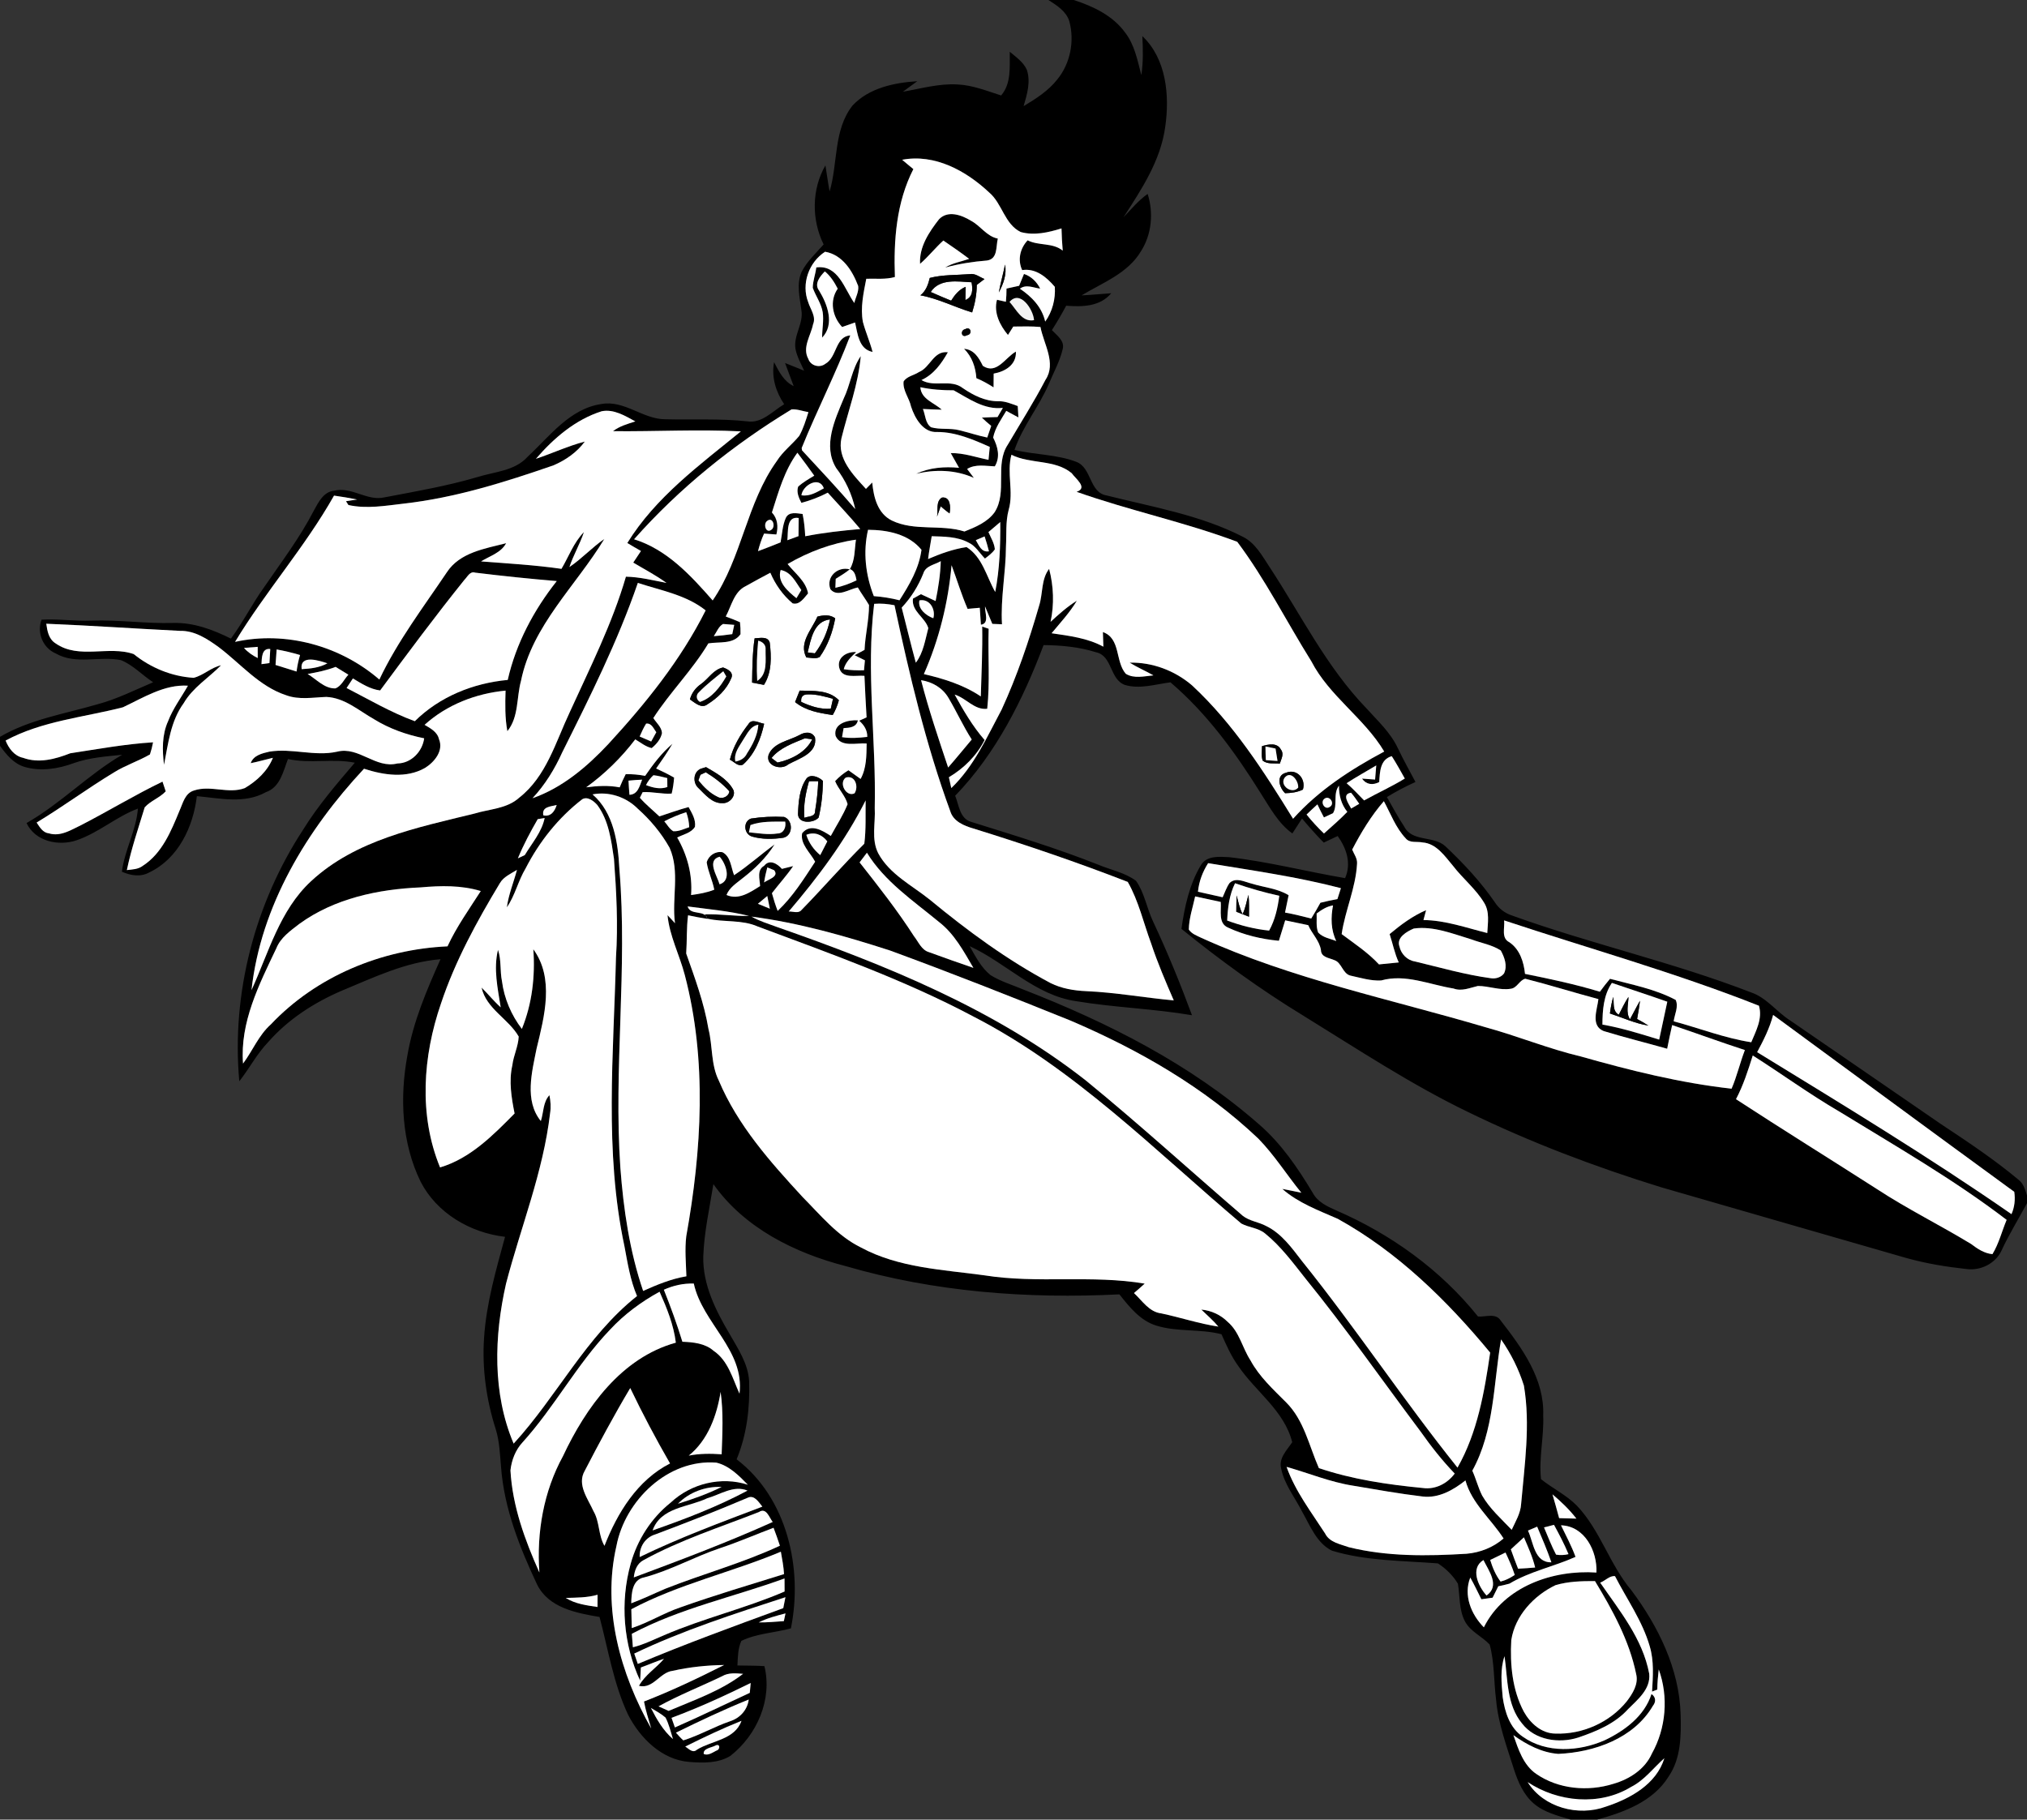 <?xml version="1.0" encoding="UTF-8" ?>
<!DOCTYPE svg PUBLIC "-//W3C//DTD SVG 1.1//EN" "http://www.w3.org/Graphics/SVG/1.1/DTD/svg11.dtd">
<svg width="597pt" height="536pt" viewBox="0 0 597 536" version="1.1" xmlns="http://www.w3.org/2000/svg">
<rect x="0" y="0" width="597" height="536" fill="#333333" stroke="none"/>
<g id="#000000ff">
<path fill="#000000" opacity="1.00" d=" M 308.79 0.00 L 316.23 0.00 C 321.98 1.85 327.75 4.59 331.39 9.61 C 334.17 13.22 335.03 17.81 336.15 22.12 C 336.73 18.32 336.64 14.47 336.45 10.64 C 343.53 17.33 344.51 28.14 343.20 37.28 C 341.87 47.26 336.22 55.76 330.89 64.01 C 333.17 61.62 335.29 59.05 338.01 57.12 C 339.78 62.73 339.22 69.01 336.04 74.01 C 332.18 80.53 324.74 83.27 318.55 87.01 C 321.46 86.89 324.36 86.56 327.28 86.38 C 323.99 90.34 318.74 90.42 314.02 90.05 C 312.71 92.50 311.31 94.90 309.81 97.24 C 311.28 98.82 313.68 100.40 312.97 102.90 C 312.14 106.44 310.33 109.64 308.95 112.98 C 306.06 119.76 301.21 125.53 298.79 132.53 C 304.80 134.00 311.18 133.81 317.00 136.04 C 321.58 137.78 320.78 145.08 325.92 145.94 C 339.43 149.34 353.44 151.68 365.96 158.07 C 369.71 159.90 371.73 163.72 373.93 167.05 C 383.14 181.06 390.64 196.40 402.38 208.58 C 405.72 212.28 409.50 215.73 411.66 220.31 C 413.27 223.72 415.13 227.00 416.89 230.34 C 414.00 231.66 411.18 233.12 408.48 234.79 C 410.13 237.71 411.72 240.67 413.57 243.47 C 415.90 248.08 422.23 246.10 425.68 249.26 C 431.03 254.31 436.10 259.72 440.28 265.80 C 441.46 267.64 443.22 268.99 445.31 269.67 C 468.49 278.05 492.67 283.40 515.68 292.31 C 520.34 293.87 523.26 298.09 527.32 300.64 C 542.16 310.80 556.96 321.03 571.80 331.21 C 579.58 336.36 587.37 341.55 594.54 347.54 C 595.98 348.65 596.46 350.47 597.00 352.13 L 597.00 354.42 C 594.49 359.10 591.68 363.62 589.45 368.46 C 587.66 372.22 583.35 374.33 579.27 373.82 C 573.25 373.17 567.25 372.19 561.42 370.55 C 537.36 363.58 513.27 356.71 489.22 349.72 C 469.77 343.71 450.69 336.48 432.38 327.56 C 415.47 319.39 399.79 309.00 383.83 299.16 C 371.28 291.51 359.37 282.86 347.96 273.61 C 348.89 267.10 350.31 260.45 353.74 254.77 C 355.45 251.98 359.16 252.35 361.97 252.49 C 373.49 253.80 384.74 256.72 396.16 258.67 C 398.08 254.34 396.58 249.89 393.98 246.26 C 392.61 246.90 391.24 247.56 389.87 248.20 C 387.64 245.92 385.52 243.54 383.48 241.10 C 382.52 242.56 381.59 244.04 380.63 245.50 C 376.46 242.51 374.04 237.89 371.33 233.68 C 363.88 221.74 355.50 210.17 344.73 200.99 C 340.31 201.55 335.73 203.07 331.32 201.76 C 326.79 200.13 327.67 193.16 322.81 192.13 C 317.83 190.56 312.56 190.07 307.36 190.02 C 301.29 206.09 293.36 221.94 281.32 234.40 C 282.42 237.11 282.67 241.10 285.96 242.07 C 298.52 245.99 311.13 249.82 323.38 254.67 C 327.10 256.25 331.31 257.01 334.59 259.46 C 337.09 263.02 337.74 267.48 339.58 271.38 C 343.82 280.42 347.61 289.68 351.07 299.05 C 339.78 297.12 328.29 296.79 317.00 294.92 C 304.91 293.21 296.31 283.62 285.58 278.70 C 287.31 281.73 288.96 285.02 291.74 287.24 C 294.75 289.11 298.20 290.13 301.45 291.50 C 326.33 301.20 350.63 313.47 370.82 331.20 C 377.33 336.82 382.23 344.03 386.63 351.36 C 388.04 354.05 390.86 355.35 393.50 356.52 C 409.62 363.51 424.29 374.04 435.31 387.80 C 437.54 387.98 440.56 386.66 442.01 389.01 C 448.29 397.09 454.93 406.22 454.51 416.98 C 454.76 423.23 453.19 429.48 453.86 435.70 C 457.28 438.46 461.36 440.37 464.46 443.55 C 471.36 450.83 474.07 460.87 480.51 468.48 C 488.39 479.06 494.60 491.57 494.98 504.99 C 495.15 511.25 495.11 518.00 491.40 523.37 C 486.84 530.70 478.29 533.82 470.37 536.00 L 462.60 536.00 C 458.83 534.85 454.81 533.89 451.75 531.27 C 448.70 528.66 447.08 524.86 445.88 521.13 C 443.78 514.43 441.26 507.78 440.64 500.74 C 439.94 495.30 440.18 489.72 438.74 484.41 C 436.45 481.98 433.05 480.61 431.44 477.55 C 429.67 474.13 430.01 470.18 429.39 466.51 C 427.95 464.09 425.86 462.05 423.51 460.52 C 413.09 459.70 402.33 459.83 392.25 456.76 C 387.77 454.49 385.91 449.49 383.56 445.38 C 381.43 441.15 378.29 437.31 377.33 432.58 C 376.54 429.52 379.06 427.14 380.59 424.82 C 378.23 415.46 369.81 409.95 364.66 402.32 C 362.60 399.46 361.18 396.22 359.76 393.02 C 353.46 391.38 346.79 392.41 340.58 390.48 C 335.82 389.03 332.65 384.99 329.69 381.27 C 302.58 382.64 275.13 380.56 249.00 372.93 C 234.07 369.09 219.18 361.68 210.11 348.80 C 208.98 355.85 207.40 362.88 207.13 370.04 C 206.93 378.39 210.80 386.03 214.94 393.04 C 217.41 397.37 220.36 401.75 220.64 406.89 C 220.88 414.69 219.97 422.60 216.95 429.86 C 231.84 441.22 236.52 461.97 232.94 479.66 C 228.11 480.97 222.88 481.14 218.34 483.35 C 217.32 485.61 217.31 488.15 217.19 490.59 C 219.84 490.65 222.49 490.61 225.14 490.78 C 227.54 500.64 222.93 511.08 215.14 517.20 C 211.55 519.44 207.06 519.32 202.98 519.00 C 194.88 518.36 188.49 511.94 184.96 505.04 C 180.71 495.95 179.13 485.93 176.58 476.30 C 169.76 475.14 161.66 473.65 158.22 466.81 C 153.07 455.86 148.47 444.32 147.57 432.13 C 147.24 428.39 147.13 424.58 146.00 420.97 C 143.23 412.30 141.95 403.13 142.57 394.04 C 143.23 383.89 146.10 374.08 148.75 364.32 C 138.53 363.13 128.66 357.39 123.88 348.08 C 118.30 336.65 117.70 323.34 119.97 310.99 C 121.66 301.03 125.65 291.71 129.74 282.55 C 119.47 283.38 110.11 287.90 100.74 291.79 C 92.56 295.29 84.88 300.23 78.98 306.96 C 75.65 310.43 73.44 314.75 70.48 318.50 C 68.13 292.58 75.09 266.07 89.31 244.34 C 93.68 237.27 99.12 230.97 104.50 224.67 C 98.00 223.33 91.33 225.05 84.82 223.57 C 83.41 227.21 82.51 231.90 78.32 233.34 C 71.99 236.87 64.75 235.14 57.98 234.51 C 56.91 243.55 52.53 252.91 43.95 256.99 C 41.38 258.42 38.47 257.91 35.90 256.77 C 36.71 250.38 40.11 244.64 40.62 238.18 C 34.23 240.57 29.03 245.32 22.57 247.51 C 17.27 249.32 10.37 247.87 7.82 242.44 C 17.90 236.70 25.98 228.18 35.98 222.33 C 31.20 222.83 26.34 223.15 21.78 224.77 C 17.17 226.48 12.02 227.30 7.22 225.90 C 4.04 224.95 1.85 222.28 0.00 219.69 L 0.00 217.04 C 8.78 211.92 18.93 210.30 28.56 207.50 C 34.32 205.99 39.65 203.28 45.11 200.97 C 41.90 198.89 39.21 195.90 35.62 194.45 C 29.31 193.16 22.38 195.89 16.45 192.50 C 12.64 190.88 10.79 186.41 12.23 182.54 C 17.15 182.24 22.05 183.03 26.97 182.82 C 34.99 182.53 42.98 183.73 51.01 183.50 C 57.01 183.33 62.72 185.48 68.01 188.11 C 71.63 183.23 74.32 177.76 77.87 172.85 C 82.91 165.50 88.33 158.36 92.43 150.41 C 93.80 147.93 95.27 144.83 98.49 144.53 C 103.63 143.30 108.16 147.71 113.26 146.50 C 122.41 144.75 131.62 143.18 140.57 140.54 C 145.66 138.93 151.69 138.75 155.46 134.48 C 161.92 128.49 167.80 120.38 177.12 119.01 C 183.91 117.78 189.32 123.50 195.94 123.50 C 203.98 123.71 212.04 123.24 220.06 124.11 C 224.37 124.81 227.56 121.09 230.96 119.07 C 228.50 115.41 227.16 111.11 227.98 106.68 C 229.40 109.42 230.82 112.34 233.76 113.74 C 232.95 111.45 232.02 109.21 231.22 106.93 C 233.10 107.66 234.96 108.45 236.84 109.20 C 235.90 107.12 234.75 105.09 234.30 102.83 C 233.60 98.85 236.75 95.28 236.02 91.31 C 235.55 87.61 234.50 83.62 236.12 80.04 C 237.71 76.96 240.30 74.57 242.58 72.01 C 239.00 64.73 239.02 55.78 243.11 48.71 C 243.52 51.27 243.86 53.84 244.34 56.39 C 246.83 48.04 245.43 38.27 251.09 31.09 C 255.89 25.93 263.38 24.34 270.15 23.93 C 268.74 24.96 267.32 25.97 265.92 27.02 C 271.26 26.10 276.57 24.55 282.03 24.88 C 286.49 25.08 290.66 26.79 294.86 28.12 C 297.93 24.52 297.33 19.64 297.40 15.25 C 299.24 16.81 301.38 18.26 302.41 20.52 C 303.63 24.08 302.49 27.81 301.48 31.26 C 305.10 29.09 308.76 26.77 311.40 23.40 C 315.26 18.69 316.53 12.06 314.93 6.22 C 314.00 3.29 311.23 1.57 308.79 0.00 M 265.71 47.06 C 266.79 48.00 267.90 48.90 269.01 49.81 C 263.99 59.61 263.17 70.78 263.57 81.60 C 260.82 82.37 257.95 82.03 255.14 82.11 C 254.33 86.29 253.35 90.60 254.15 94.86 C 254.95 97.84 256.21 100.68 257.00 103.67 C 252.91 102.86 252.60 98.29 251.84 94.99 C 250.57 95.44 249.30 95.89 248.03 96.32 C 245.16 93.29 244.24 88.59 246.73 85.04 C 245.76 83.14 244.60 81.32 242.94 79.94 C 241.53 81.38 239.70 83.58 241.24 85.60 C 243.70 89.60 245.91 95.55 242.13 99.46 C 242.12 96.96 242.67 94.47 242.31 91.98 C 241.89 89.38 240.25 87.23 239.38 84.78 C 239.40 82.74 240.18 80.80 240.42 78.78 C 246.90 77.91 248.68 85.11 251.62 89.26 C 251.96 87.60 252.99 85.98 252.76 84.25 C 251.07 79.76 248.14 75.05 243.01 74.15 C 238.21 77.24 235.94 83.65 238.03 89.00 C 238.68 91.12 240.44 93.23 239.46 95.54 C 238.80 98.87 236.20 102.34 238.07 105.72 C 238.75 107.75 241.39 108.47 243.06 107.18 C 246.55 105.27 245.94 99.14 250.43 98.80 C 246.17 110.06 240.62 120.82 236.11 131.98 L 236.22 132.66 C 241.50 138.37 246.83 144.04 251.89 149.95 C 250.91 145.53 249.00 141.42 246.25 137.83 C 242.30 131.31 245.86 123.73 248.47 117.44 C 250.44 113.36 250.92 108.67 253.51 104.90 C 252.80 113.21 249.79 121.06 247.82 129.10 C 246.49 135.11 251.35 139.95 255.04 144.01 C 255.65 143.38 256.27 142.75 256.89 142.13 C 257.30 146.40 258.44 151.23 262.65 153.32 C 269.32 156.56 277.08 154.36 284.06 156.56 C 287.29 155.28 290.83 153.81 292.93 150.90 C 296.80 144.87 292.87 136.88 296.86 130.92 C 300.57 124.59 304.52 118.40 307.92 111.89 C 311.18 107.01 307.41 101.37 306.44 96.32 C 303.77 96.07 301.10 96.17 298.44 96.19 C 298.05 96.81 297.26 98.05 296.87 98.67 C 294.49 95.83 292.60 92.08 293.64 88.30 C 294.29 88.45 295.60 88.74 296.26 88.89 C 296.39 87.59 296.44 86.30 296.44 85.00 C 297.68 84.74 298.92 84.47 300.16 84.18 C 300.64 83.02 301.12 81.86 301.59 80.69 C 303.74 81.41 305.35 83.01 306.36 85.02 C 304.36 84.77 302.21 83.65 300.38 85.04 C 303.89 87.40 306.87 90.48 307.84 94.73 C 309.95 91.80 310.91 88.06 310.67 84.49 C 308.25 81.63 305.07 78.95 301.05 79.56 C 299.66 76.54 300.42 73.19 302.66 70.79 C 305.95 72.46 310.04 71.41 313.00 73.83 C 312.81 71.65 312.69 69.46 312.64 67.28 C 308.79 68.48 304.61 69.45 300.63 68.35 C 295.85 66.02 295.19 59.95 291.33 56.69 C 284.52 50.30 275.35 45.25 265.71 47.06 M 297.33 88.94 C 299.35 91.12 300.96 94.99 304.55 94.31 C 304.33 91.17 300.46 85.25 297.33 88.94 M 157.84 135.15 C 162.67 133.54 167.31 131.36 172.24 130.07 C 169.93 133.23 166.59 135.54 163.02 137.07 C 148.69 142.03 134.10 146.63 118.97 148.34 C 113.57 148.96 108.01 149.96 102.62 148.76 L 101.90 147.64 C 102.72 147.51 104.37 147.26 105.19 147.13 C 102.93 146.68 100.66 146.31 98.38 145.99 C 89.83 161.13 78.22 174.21 69.23 189.07 C 84.16 185.79 100.22 190.21 111.73 200.17 C 117.07 188.88 124.67 178.89 131.61 168.57 C 135.45 162.71 142.82 161.62 149.07 160.01 C 147.52 162.88 144.27 163.75 141.68 165.37 C 149.59 165.98 157.51 166.43 165.37 167.56 C 167.52 163.93 168.97 159.80 171.98 156.74 C 170.81 160.28 168.87 163.49 167.71 167.03 C 171.37 164.57 174.36 161.26 177.99 158.76 C 169.65 172.55 156.77 184.19 153.45 200.53 C 152.09 205.45 152.83 211.21 149.43 215.38 C 148.70 211.44 148.78 207.42 148.90 203.43 C 140.16 204.27 131.61 207.57 125.05 213.51 C 126.78 214.53 128.80 215.58 129.29 217.72 C 130.72 221.15 127.94 224.48 125.20 226.19 C 119.68 229.36 112.97 228.32 107.21 226.44 C 90.40 244.44 76.80 266.80 74.07 291.67 C 79.10 280.63 82.38 268.13 91.59 259.59 C 104.74 247.37 122.91 243.78 139.77 239.64 C 144.21 238.28 149.34 238.24 152.94 234.95 C 160.92 228.70 163.67 218.54 167.82 209.75 C 173.78 196.65 180.31 183.74 184.35 169.87 C 188.40 169.95 192.35 170.94 196.31 171.72 C 193.21 169.46 189.80 167.69 186.51 165.72 C 187.25 164.57 188.02 163.44 188.78 162.30 C 187.43 161.54 186.09 160.75 184.76 159.95 C 193.07 146.46 206.11 136.94 218.20 127.07 C 205.65 126.42 193.09 127.14 180.54 127.01 C 182.47 125.51 184.84 124.88 187.12 124.13 C 184.10 122.49 180.78 120.43 177.21 121.14 C 169.46 123.59 163.07 129.08 157.84 135.15 M 186.75 158.85 C 196.40 161.84 203.45 169.50 209.90 176.87 C 218.54 164.29 219.86 148.20 228.80 135.79 C 230.58 132.96 233.29 130.94 235.40 128.39 C 236.62 126.20 237.34 123.78 238.10 121.40 C 236.44 121.13 234.81 120.46 233.12 120.60 C 215.93 131.04 200.09 143.78 186.75 158.85 M 227.35 150.96 C 229.03 152.75 229.25 155.13 228.66 157.44 C 227.45 157.36 226.25 157.26 225.04 157.17 C 224.27 158.83 223.71 160.58 223.25 162.35 C 225.48 161.55 227.68 160.65 229.89 159.77 C 230.36 157.37 230.43 154.84 231.43 152.58 C 232.34 150.61 234.69 151.21 236.38 151.40 C 236.84 153.56 237.04 155.76 237.16 157.96 C 242.51 156.90 247.94 156.32 253.37 155.83 C 250.31 152.15 246.99 148.69 243.80 145.12 C 241.33 146.41 238.72 147.41 236.03 148.12 C 235.29 146.66 234.52 145.03 235.07 143.36 C 236.49 142.05 238.18 141.11 239.82 140.11 C 238.19 137.84 236.56 135.57 234.85 133.36 C 231.02 138.59 229.29 144.88 227.35 150.96 M 297.89 133.96 C 296.44 139.30 298.61 144.86 297.08 150.17 C 296.13 153.69 296.48 157.38 296.28 160.98 C 296.25 168.64 294.65 176.22 295.11 183.89 C 294.40 183.86 292.97 183.80 292.26 183.77 C 291.51 182.07 290.86 180.32 290.12 178.62 C 289.98 180.28 291.52 183.69 288.90 184.01 C 288.79 182.35 288.68 180.69 288.57 179.03 C 287.37 179.14 286.18 179.24 284.98 179.35 C 283.17 175.15 281.85 170.77 280.26 166.49 C 279.26 177.54 276.58 188.40 272.10 198.56 C 277.99 199.93 283.81 201.74 288.87 205.14 C 289.08 198.28 289.40 191.42 289.28 184.56 C 289.76 184.73 290.71 185.05 291.18 185.21 C 290.94 193.05 291.60 200.94 290.76 208.78 C 286.97 209.22 284.57 205.62 281.17 204.60 C 283.75 209.27 286.47 213.95 289.99 217.98 C 287.63 222.62 283.91 226.30 279.47 228.95 C 279.65 229.75 280.00 231.34 280.18 232.14 C 286.88 225.74 290.70 217.06 295.01 209.01 C 299.56 199.12 303.05 188.79 306.07 178.34 C 307.19 174.80 306.62 170.64 308.99 167.57 C 310.32 172.66 310.53 178.01 309.42 183.17 C 311.86 180.93 314.33 178.70 317.16 176.95 C 315.07 180.44 312.30 183.42 309.72 186.53 C 314.92 187.30 320.27 187.93 324.97 190.49 C 324.93 189.41 324.87 187.26 324.83 186.18 C 330.13 188.07 328.41 194.85 331.57 198.47 C 333.97 199.98 337.06 199.18 339.72 198.94 C 337.41 197.63 334.96 196.59 332.71 195.19 C 339.42 195.04 346.03 197.54 351.10 201.90 C 363.22 213.15 372.22 227.19 380.84 241.18 C 388.34 232.80 397.83 226.64 407.69 221.38 C 401.79 211.50 391.54 205.08 386.22 194.79 C 378.91 183.10 372.67 170.63 364.40 159.60 C 348.92 153.78 332.66 150.40 317.08 144.87 C 320.54 143.71 316.77 141.00 315.63 139.37 C 310.66 135.26 303.50 136.76 297.89 133.96 M 236.04 145.89 C 238.49 146.30 240.59 144.96 242.65 143.84 C 241.29 140.08 236.39 142.94 236.04 145.89 M 225.98 153.42 C 224.67 154.30 225.58 157.36 227.25 156.00 C 228.48 155.12 227.62 152.15 225.98 153.42 M 231.89 159.13 C 232.99 158.73 234.08 158.33 235.18 157.93 C 235.21 156.15 235.23 154.36 235.23 152.58 C 231.48 151.96 232.19 156.74 231.89 159.13 M 291.12 156.73 C 291.82 158.38 292.85 159.97 293.01 161.80 C 292.26 162.93 291.14 163.71 290.09 164.53 C 288.50 162.92 287.32 160.75 285.18 159.79 C 281.88 158.04 278.05 158.07 274.41 157.95 C 274.05 160.19 273.62 162.41 273.34 164.67 C 276.99 163.10 280.73 161.74 284.68 161.15 C 289.39 164.16 290.52 169.83 293.12 174.38 C 294.43 167.59 294.67 160.66 294.60 153.77 C 293.43 154.74 292.26 155.73 291.12 156.73 M 255.66 156.06 C 254.14 162.60 254.93 169.40 257.36 175.60 C 259.91 175.78 262.44 176.19 264.92 176.82 C 267.84 172.23 270.68 167.45 271.40 161.95 C 267.60 157.30 261.36 156.09 255.66 156.06 M 287.40 159.11 C 288.34 160.65 289.01 162.77 291.27 162.40 C 290.90 160.91 290.47 159.45 289.99 158.00 C 289.34 158.28 288.05 158.83 287.40 159.11 M 231.97 166.14 C 234.12 168.86 237.37 171.21 237.99 174.79 C 236.82 176.11 235.51 178.29 233.45 177.73 C 230.56 175.31 228.36 172.16 226.88 168.71 C 224.45 170.01 222.03 171.29 219.64 172.65 C 216.18 174.31 215.43 178.49 213.75 181.60 C 215.16 182.12 216.56 182.66 217.94 183.27 C 218.07 184.44 218.13 185.62 218.10 186.81 C 215.99 189.86 211.81 188.98 208.63 189.52 C 203.94 197.36 197.38 203.85 192.42 211.51 C 193.31 212.93 194.87 214.17 194.97 215.94 C 194.61 217.73 193.33 219.23 191.94 220.36 C 190.12 219.95 188.67 218.70 187.10 217.79 C 183.00 223.18 178.13 227.95 172.64 231.92 C 175.92 231.49 179.24 231.29 182.51 231.93 C 183.05 230.61 183.64 229.31 184.29 228.04 C 186.21 228.00 188.12 228.18 190.01 228.54 C 192.37 225.13 194.87 221.79 198.05 219.10 C 196.58 221.60 194.92 223.99 193.25 226.37 C 195.05 227.18 196.82 228.07 198.54 229.05 C 198.42 230.64 198.21 232.21 197.82 233.76 C 194.95 233.97 192.14 233.15 189.28 233.34 C 189.07 233.75 188.66 234.58 188.46 234.99 C 190.20 236.99 192.28 238.66 194.20 240.48 C 197.06 239.55 199.89 238.51 202.80 237.73 C 203.78 239.52 204.98 241.40 204.68 243.55 C 203.55 245.39 201.24 245.77 199.45 246.70 C 202.42 251.83 204.00 257.70 203.54 263.65 C 205.86 263.33 208.18 262.95 210.37 262.07 C 209.85 259.33 208.56 256.79 208.14 254.03 C 208.66 252.02 210.72 250.66 212.78 251.03 C 215.25 252.32 215.27 255.49 216.21 257.80 C 220.38 255.04 224.09 251.69 228.12 248.75 C 225.68 252.66 222.32 255.91 218.69 258.71 C 216.93 260.16 214.84 261.41 213.97 263.63 C 217.58 265.20 220.91 262.85 223.86 261.01 C 223.78 258.99 222.84 256.29 225.05 255.04 C 226.65 252.98 228.96 254.42 230.29 255.94 C 231.39 255.65 232.50 255.38 233.61 255.12 C 231.70 257.92 229.40 260.41 227.35 263.10 C 227.83 264.86 228.38 266.61 229.04 268.32 C 233.50 264.14 236.75 258.91 240.08 253.83 C 238.69 251.18 235.62 248.63 236.25 245.44 C 238.69 242.45 242.21 244.60 244.69 246.24 C 246.36 243.13 248.32 240.16 249.64 236.88 C 249.01 234.44 246.94 232.48 245.96 230.10 C 247.11 228.85 248.43 227.77 249.89 226.89 C 251.09 227.73 252.27 228.59 253.47 229.45 C 255.23 226.25 255.19 222.55 255.25 219.01 C 252.23 218.75 247.66 220.28 246.10 216.77 C 245.33 213.08 249.87 211.98 252.67 212.18 C 252.23 214.28 250.22 214.38 248.46 214.48 C 248.35 215.14 248.11 216.47 248.00 217.14 C 250.46 217.53 252.96 217.35 255.43 217.06 C 255.48 215.09 254.47 213.54 253.05 212.30 C 253.60 212.05 254.68 211.55 255.23 211.31 C 255.01 207.23 254.75 203.16 254.60 199.08 C 252.07 198.84 248.04 200.06 247.18 196.71 C 246.45 193.65 249.43 191.89 252.16 192.07 C 250.65 193.56 249.04 194.99 248.50 197.13 C 250.47 197.43 252.47 197.49 254.47 197.44 C 254.56 196.46 254.64 195.49 254.74 194.51 C 253.98 194.13 252.47 193.38 251.71 193.00 C 252.44 192.61 253.90 191.82 254.63 191.43 C 254.83 187.00 255.95 182.65 255.95 178.22 C 254.91 176.45 253.67 174.82 252.65 173.04 C 250.08 173.52 246.65 176.07 244.58 173.57 C 243.19 169.97 246.70 166.75 250.28 167.71 C 248.98 168.76 247.55 169.62 246.14 170.50 C 246.11 171.16 246.07 172.48 246.04 173.14 C 248.20 172.68 250.28 171.91 252.27 170.95 C 252.00 169.60 251.77 168.18 250.32 167.62 C 251.87 165.00 251.66 161.88 252.10 158.97 C 244.99 159.98 238.17 162.53 231.97 166.14 M 271.94 168.92 C 270.45 172.64 268.33 176.06 265.57 178.98 C 266.97 184.39 268.26 189.82 269.73 195.21 C 271.96 192.31 272.49 188.48 273.41 185.02 C 272.48 181.84 268.38 180.08 268.89 176.33 C 269.48 176.00 270.65 175.35 271.23 175.03 C 272.68 175.68 274.11 176.37 275.56 177.04 C 276.35 173.17 276.96 169.26 277.08 165.30 C 275.30 166.35 272.61 166.65 271.94 168.92 M 229.93 167.90 C 228.80 171.43 232.10 174.23 234.57 176.20 C 234.93 175.61 235.65 174.41 236.01 173.81 C 234.35 171.51 233.04 168.46 229.93 167.90 M 136.77 170.81 C 128.21 181.45 120.08 192.41 111.96 203.38 C 108.97 203.01 106.45 201.34 103.94 199.84 C 103.31 200.78 102.69 201.72 102.08 202.66 C 108.70 206.07 115.15 209.87 122.17 212.44 C 129.49 205.20 139.37 201.23 149.54 200.28 C 151.96 189.57 157.20 179.73 163.98 171.16 C 155.95 170.49 147.94 169.66 139.94 168.68 C 138.41 168.15 137.65 169.96 136.77 170.81 M 187.86 171.70 C 181.92 188.96 173.73 205.31 165.59 221.62 C 163.37 226.53 160.53 231.18 156.83 235.13 C 165.63 232.05 172.88 225.88 179.17 219.17 C 190.18 207.20 200.51 194.40 207.83 179.80 C 202.11 175.23 194.65 173.94 187.86 171.70 M 270.79 176.85 C 270.23 179.34 272.78 181.36 274.89 182.11 C 275.63 179.48 273.81 176.27 270.79 176.85 M 257.46 177.87 C 255.02 197.86 258.09 217.95 257.63 238.00 C 257.90 242.44 256.54 247.19 258.66 251.35 C 261.99 257.54 268.63 260.80 273.92 265.07 C 285.02 274.23 296.69 282.81 309.42 289.58 C 312.68 291.20 316.32 291.80 319.93 291.96 C 328.57 292.33 337.10 293.90 345.70 294.68 C 343.31 289.16 340.93 283.62 339.04 277.91 C 336.79 271.86 335.37 265.41 332.15 259.78 C 317.20 253.97 301.99 248.80 286.66 244.04 C 283.94 243.25 280.78 241.95 279.89 238.98 C 272.66 219.28 267.86 198.77 263.45 178.28 C 261.48 177.90 259.47 177.69 257.46 177.87 M 13.63 183.73 C 13.93 185.93 14.36 188.29 16.41 189.54 C 23.24 194.30 32.03 190.09 39.38 192.67 C 44.40 196.72 50.57 199.26 57.03 199.66 C 59.92 198.95 62.14 196.62 65.10 195.97 C 61.44 199.70 56.79 202.50 54.10 207.13 C 50.23 212.43 49.54 219.05 48.31 225.28 C 47.78 221.00 47.68 216.48 49.49 212.47 C 50.93 208.70 53.38 205.47 55.35 201.98 C 48.43 201.54 42.24 205.50 36.21 208.34 C 24.62 211.32 12.35 212.36 1.65 218.14 C 2.57 220.44 4.21 222.68 6.78 223.22 C 11.42 224.92 16.29 223.62 20.69 221.89 C 28.78 220.66 36.90 219.16 45.08 218.66 C 44.86 219.87 44.55 221.06 44.16 222.23 C 40.73 224.21 36.92 225.43 33.56 227.53 C 25.81 232.21 18.54 237.62 10.79 242.29 C 11.70 243.65 12.61 245.29 14.43 245.48 C 17.86 246.52 21.03 244.40 23.99 243.00 C 32.01 238.86 39.74 234.16 47.86 230.24 C 48.10 230.95 48.57 232.38 48.81 233.10 C 47.02 235.03 44.34 235.88 42.62 237.81 C 40.75 243.93 38.67 250.02 37.36 256.29 C 38.98 256.11 40.73 256.07 42.08 255.02 C 47.73 251.37 50.40 244.82 52.85 238.85 C 53.88 236.61 54.45 233.62 57.17 232.84 C 62.02 231.21 67.30 233.95 72.11 232.14 C 75.63 230.06 78.84 227.10 80.38 223.22 C 78.19 223.72 76.04 224.38 73.84 224.80 C 74.64 222.49 77.22 221.90 79.33 221.41 C 85.97 220.31 92.66 222.89 99.28 221.42 C 105.68 219.78 110.61 226.50 117.04 224.89 C 121.13 224.83 124.40 221.40 124.93 217.48 C 119.74 216.44 114.69 214.65 110.17 211.86 C 105.69 209.33 101.50 205.53 96.11 205.29 C 92.17 205.43 88.08 206.21 84.27 204.79 C 76.34 202.19 70.89 195.50 64.41 190.62 C 61.07 188.20 57.33 185.72 53.03 185.83 C 39.89 185.18 26.77 184.26 13.63 183.73 M 210.23 187.39 C 212.05 187.25 213.87 187.06 215.67 186.79 C 215.82 186.11 216.10 184.74 216.25 184.06 C 215.43 184.00 213.78 183.87 212.96 183.80 C 211.60 184.56 211.09 186.17 210.23 187.39 M 71.86 190.85 C 72.98 192.13 74.39 193.08 75.91 193.84 C 75.91 192.74 75.91 191.64 75.90 190.54 C 74.55 190.62 73.21 190.73 71.86 190.85 M 77.01 195.64 C 77.59 195.56 78.77 195.39 79.36 195.31 C 79.46 193.93 79.54 192.55 79.60 191.18 C 77.04 190.83 77.11 193.90 77.01 195.64 M 81.48 191.30 C 81.37 192.82 81.26 194.34 81.15 195.87 C 83.21 196.53 85.28 197.15 87.34 197.81 C 87.56 196.16 87.89 194.54 88.37 192.95 C 86.11 192.26 83.80 191.73 81.48 191.30 M 88.84 197.11 C 91.44 196.96 94.10 196.68 96.42 195.39 C 94.03 194.58 88.26 192.69 88.84 197.11 M 90.60 198.53 C 93.20 200.08 95.51 202.84 98.76 202.78 C 100.55 202.13 101.35 200.06 102.61 198.74 C 101.36 197.96 100.10 197.20 98.85 196.44 C 96.19 197.47 93.39 198.04 90.60 198.53 M 271.28 200.36 C 273.52 209.06 276.41 217.57 279.25 226.08 C 281.62 223.38 283.88 220.58 286.20 217.83 C 283.67 213.89 281.75 209.61 279.36 205.59 C 277.66 202.65 274.60 200.85 271.28 200.36 M 190.30 213.15 C 189.54 214.35 188.97 215.66 188.39 216.95 C 189.52 217.45 190.65 217.94 191.79 218.42 C 192.17 217.74 192.93 216.36 193.30 215.68 C 192.47 214.63 191.94 212.94 190.30 213.15 M 406.21 230.37 C 404.34 231.34 402.41 231.16 401.16 229.35 C 402.43 229.42 403.72 229.52 405.00 229.63 C 405.13 228.24 405.24 226.86 405.34 225.47 C 402.43 227.21 399.45 228.85 396.61 230.70 C 398.44 232.28 400.07 234.06 401.76 235.78 C 405.72 233.57 409.88 231.71 413.75 229.33 C 412.51 227.10 411.27 224.88 409.91 222.74 C 406.44 223.71 406.41 227.41 406.21 230.37 M 192.45 228.35 C 191.55 229.17 190.82 230.14 190.26 231.26 C 192.28 232.03 194.43 232.58 196.55 231.83 C 196.54 231.17 196.54 229.86 196.53 229.20 C 195.18 228.86 193.83 228.50 192.45 228.35 M 249.09 229.05 C 246.91 230.71 249.29 234.90 251.69 233.68 C 252.98 231.70 251.85 228.21 249.09 229.05 M 185.11 229.95 C 185.18 231.34 185.27 232.73 185.39 234.12 C 187.88 234.02 188.36 231.55 189.12 229.66 C 187.78 229.71 186.45 229.81 185.11 229.95 M 392.60 239.54 C 391.93 239.85 390.60 240.47 389.93 240.78 C 389.25 239.51 388.61 238.23 388.01 236.94 C 386.92 237.92 385.86 238.92 384.81 239.94 C 386.40 241.91 388.11 243.78 389.94 245.52 C 392.27 243.44 394.64 241.38 396.82 239.14 C 395.02 236.93 394.33 234.26 394.36 231.44 C 392.51 233.82 394.06 237.13 392.60 239.54 M 174.52 234.00 C 180.78 239.40 182.03 248.28 182.43 256.07 C 184.86 285.33 180.69 314.67 182.71 343.95 C 183.63 356.24 185.43 368.56 189.42 380.26 C 193.53 378.42 197.69 376.70 202.16 375.95 C 202.04 372.02 201.65 368.08 202.12 364.17 C 206.66 338.84 208.29 312.34 201.69 287.21 C 200.15 281.29 197.20 275.74 196.60 269.58 C 197.35 270.35 198.08 271.14 198.80 271.95 C 197.81 264.60 200.32 256.77 197.22 249.74 C 194.78 245.38 191.53 241.50 187.80 238.18 C 184.39 234.75 179.30 233.06 174.52 234.00 M 397.95 238.17 C 398.55 237.82 399.74 237.12 400.33 236.77 C 399.56 235.66 398.80 234.53 397.92 233.51 C 395.04 233.90 397.21 236.72 397.95 238.17 M 171.50 235.42 C 164.48 240.83 158.84 247.92 154.81 255.79 C 152.60 259.45 151.72 263.75 149.28 267.27 C 149.79 263.47 151.28 259.92 152.26 256.24 C 150.46 257.36 148.32 258.25 147.21 260.17 C 140.41 271.46 134.03 283.12 129.86 295.66 C 124.54 311.10 123.28 328.52 129.61 343.88 C 138.52 341.23 145.21 334.42 151.56 327.99 C 150.63 323.32 149.83 318.50 150.90 313.77 C 151.24 310.90 152.65 308.22 152.77 305.33 C 149.75 300.06 143.23 297.19 141.83 290.90 C 143.76 292.79 145.45 294.92 147.47 296.72 C 146.59 291.13 145.30 285.42 146.67 279.78 C 147.69 282.75 147.22 285.97 147.84 289.02 C 148.50 294.13 150.58 298.99 153.70 303.08 C 156.73 295.65 157.65 287.59 157.08 279.62 C 163.33 288.18 160.34 299.39 158.05 308.81 C 156.68 315.72 154.38 324.19 159.29 330.22 C 160.13 327.68 159.90 324.66 161.82 322.60 C 162.17 324.35 162.30 326.16 162.01 327.94 C 160.00 345.20 153.39 361.41 149.04 378.12 C 145.53 393.60 144.99 410.38 151.28 425.24 C 164.06 411.30 172.62 393.63 187.62 381.77 C 185.63 377.10 184.85 372.07 183.92 367.12 C 177.94 339.14 180.74 310.40 181.42 282.06 C 182.06 272.36 181.55 262.65 180.83 252.97 C 180.02 247.50 179.30 241.66 175.90 237.10 C 174.87 235.95 173.08 234.52 171.50 235.42 M 390.12 235.25 C 388.68 236.23 390.20 238.81 391.71 237.64 C 393.25 236.68 391.57 234.19 390.12 235.25 M 232.30 268.49 C 233.50 268.42 235.13 269.19 236.05 268.06 C 242.32 261.65 248.18 254.84 254.56 248.53 C 255.10 244.31 254.88 240.02 254.95 235.77 C 248.96 247.69 240.92 258.38 232.30 268.49 M 398.25 250.26 C 398.80 251.62 399.83 252.91 399.68 254.45 C 399.29 261.57 396.18 268.14 395.15 275.15 C 398.93 277.98 402.90 280.58 406.14 284.08 C 408.08 283.90 410.02 283.68 411.97 283.50 C 410.74 280.82 410.19 277.92 409.28 275.15 C 412.57 272.40 416.05 269.80 420.02 268.10 C 419.82 268.82 419.44 270.28 419.24 271.01 C 425.70 271.08 431.84 273.29 438.04 274.84 C 438.19 271.85 438.80 268.58 437.10 265.90 C 434.64 261.82 430.83 258.81 427.95 255.05 C 425.53 252.19 423.05 248.44 418.95 248.15 C 417.28 247.80 415.20 248.43 414.00 246.93 C 411.07 243.82 409.59 239.70 407.58 236.00 C 403.83 240.31 400.88 245.20 398.25 250.26 M 160.03 240.18 C 162.24 240.66 163.39 238.97 163.96 237.12 C 162.20 237.58 159.48 237.60 160.03 240.18 M 195.65 241.93 C 196.51 242.91 197.14 244.15 198.29 244.85 C 199.94 244.96 201.46 244.17 202.99 243.66 C 202.94 242.14 202.64 240.66 202.11 239.24 C 199.88 239.95 197.72 240.85 195.65 241.93 M 158.37 241.29 C 156.22 245.02 154.18 248.84 152.53 252.83 C 153.04 252.59 154.05 252.11 154.56 251.88 C 156.67 248.36 159.60 245.05 160.41 240.96 C 159.90 241.04 158.88 241.21 158.37 241.29 M 237.48 245.91 C 238.22 248.28 239.67 250.31 241.58 251.89 C 242.28 250.54 242.97 249.19 243.66 247.84 C 242.16 245.86 239.86 244.91 237.48 245.91 M 253.17 254.03 C 258.75 261.11 264.32 268.20 269.21 275.80 C 270.52 277.45 271.38 279.81 273.58 280.46 C 277.92 282.07 282.31 283.58 286.69 285.10 C 283.83 280.22 281.07 275.03 276.49 271.53 C 268.95 265.29 260.54 259.70 255.33 251.18 C 254.79 251.89 253.71 253.31 253.17 254.03 M 211.93 260.49 C 215.58 259.36 213.81 254.42 211.96 252.36 C 208.01 253.38 211.25 258.03 211.93 260.49 M 352.83 262.67 C 355.26 263.20 357.68 263.74 360.10 264.30 C 360.76 262.88 361.24 261.36 362.15 260.08 C 364.09 258.30 366.56 259.80 368.69 260.29 C 372.30 261.42 376.25 261.68 379.53 263.70 C 379.18 265.40 378.81 267.11 378.47 268.81 C 381.07 269.25 383.63 269.93 386.19 270.57 C 387.15 269.05 388.01 267.48 388.89 265.92 C 390.54 265.50 392.22 265.15 393.90 264.84 C 394.24 263.76 394.59 262.69 394.93 261.62 C 382.08 258.27 368.91 256.42 355.82 254.26 C 354.20 256.81 353.12 259.65 352.83 262.67 M 225.99 255.50 C 225.59 256.96 225.27 258.44 225.05 259.94 C 226.18 259.05 229.56 258.26 228.01 256.34 C 227.51 256.13 226.50 255.71 225.99 255.50 M 88.15 272.15 C 85.54 274.17 82.64 276.17 81.38 279.35 C 76.32 289.97 70.63 301.17 71.58 313.29 C 74.41 309.51 76.17 304.96 79.76 301.76 C 93.19 287.55 112.40 279.64 131.80 278.76 C 134.47 272.99 138.18 267.81 141.60 262.47 C 135.87 260.73 129.82 260.86 123.92 261.39 C 111.39 261.92 98.45 264.65 88.15 272.15 M 361.43 271.16 C 365.42 272.63 369.55 273.69 373.79 274.12 C 375.54 270.95 376.33 267.42 376.78 263.86 C 372.36 262.90 368.02 261.66 363.75 260.17 C 362.06 263.57 361.60 267.41 361.43 271.16 M 212.24 263.24 C 212.80 263.79 212.80 263.79 212.24 263.24 M 223.22 266.22 C 224.38 266.72 225.55 267.20 226.74 267.67 C 226.50 266.42 226.24 265.17 225.98 263.93 C 225.05 264.68 224.13 265.45 223.22 266.22 M 352.00 264.05 C 351.30 267.28 350.19 270.48 350.13 273.81 C 350.98 275.09 352.50 275.61 353.83 276.26 C 380.56 288.40 409.50 294.31 437.53 302.59 C 446.98 305.18 456.07 308.94 465.61 311.20 C 480.17 315.33 494.91 319.01 509.99 320.69 C 511.58 317.00 512.47 313.06 513.91 309.31 C 506.73 306.97 499.63 304.37 492.49 301.95 C 491.96 304.26 491.48 306.59 491.02 308.92 C 484.79 307.15 478.50 305.61 472.31 303.71 C 468.41 302.13 470.42 297.40 470.77 294.30 C 463.56 292.38 456.44 290.13 449.22 288.30 C 447.50 288.73 446.83 291.02 444.97 291.25 C 441.71 291.79 438.52 290.42 435.27 290.43 C 432.91 290.97 430.53 292.09 428.10 291.18 C 421.06 290.06 413.92 286.79 406.77 288.81 C 403.71 288.97 400.71 288.02 397.75 287.38 C 395.42 286.82 395.20 283.55 393.00 282.82 C 391.47 282.14 389.08 282.01 389.05 279.85 C 388.60 277.04 386.39 275.06 385.31 272.52 C 383.05 272.03 380.77 271.58 378.52 271.10 C 377.91 273.11 377.30 275.12 376.66 277.12 C 371.53 276.64 366.44 275.44 361.77 273.27 C 358.69 272.05 359.77 268.25 359.54 265.68 C 357.02 265.15 354.51 264.59 352.00 264.05 M 202.52 267.00 C 203.37 269.82 207.58 267.83 208.40 270.67 C 206.47 270.38 204.55 270.02 202.65 269.61 C 202.17 273.34 202.36 277.11 202.10 280.86 C 204.67 288.14 207.38 295.44 208.66 303.10 C 209.93 308.12 209.34 313.56 211.70 318.29 C 217.24 331.44 226.82 342.23 236.39 352.60 C 241.71 357.98 246.64 364.07 253.58 367.47 C 264.74 373.49 277.66 373.98 289.96 375.67 C 305.59 378.16 321.52 375.46 337.14 378.11 C 336.11 379.06 335.05 379.98 333.98 380.89 C 336.44 383.15 338.42 386.46 342.04 386.88 C 347.67 388.07 353.15 389.91 358.84 390.77 C 357.32 388.94 355.51 387.41 353.82 385.76 C 356.76 386.02 359.53 387.31 361.61 389.40 C 365.05 392.35 365.89 397.02 368.28 400.69 C 370.90 405.55 375.01 409.28 378.85 413.14 C 384.08 418.38 385.55 425.89 388.44 432.45 C 398.31 435.79 408.70 437.31 419.04 438.31 C 422.74 438.84 426.28 437.00 428.45 434.06 C 424.75 430.21 421.45 426.01 418.38 421.65 C 407.08 406.60 396.31 391.16 384.45 376.55 C 380.78 371.92 377.24 367.10 372.62 363.36 C 370.60 361.66 367.82 361.62 365.58 360.40 C 340.21 338.95 316.49 314.73 286.63 299.40 C 266.35 288.63 244.63 280.93 223.16 272.91 C 218.50 270.85 213.28 271.72 208.41 270.62 L 207.59 269.33 C 211.95 269.19 216.28 269.89 220.63 269.80 C 214.71 268.33 208.56 267.82 202.52 267.00 M 387.78 269.09 C 387.88 270.95 387.53 272.91 388.23 274.68 C 389.60 276.17 391.74 276.49 393.56 277.19 C 391.95 273.90 391.94 270.23 392.61 266.70 C 390.77 267.00 389.23 267.99 387.78 269.09 M 221.33 270.00 C 223.73 271.36 226.40 272.14 228.97 273.10 C 260.91 284.27 292.92 297.19 319.77 318.24 C 335.53 331.11 350.56 344.84 365.99 358.10 C 368.00 359.71 370.70 359.93 372.94 361.15 C 377.49 363.37 380.47 367.60 383.48 371.49 C 399.38 391.28 413.39 412.50 429.27 432.31 C 435.15 421.99 437.20 410.04 438.89 398.43 C 426.16 383.03 411.60 368.75 394.00 359.02 C 388.34 356.53 382.38 354.36 377.67 350.21 C 379.54 350.54 381.40 350.96 383.28 351.34 C 378.98 346.08 375.36 340.26 370.60 335.39 C 354.70 320.28 335.39 309.23 315.32 300.64 C 297.67 293.51 279.97 286.53 262.11 279.98 C 248.79 275.68 235.23 271.80 221.33 270.00 M 443.00 271.12 C 443.25 273.26 442.06 276.32 444.53 277.54 C 447.61 279.62 448.79 283.34 449.15 286.87 C 456.55 288.36 463.96 289.93 471.20 292.13 C 472.16 290.84 473.14 289.55 474.18 288.32 C 480.72 290.07 487.51 291.33 493.54 294.55 C 494.43 296.58 493.20 298.78 492.94 300.84 C 500.56 302.88 507.96 305.80 515.79 307.01 C 517.20 303.60 519.17 300.04 518.05 296.25 C 493.50 286.53 468.04 279.42 443.00 271.12 M 416.39 273.51 C 414.34 274.38 411.21 276.16 412.17 278.80 C 412.64 280.99 414.44 282.85 416.68 283.20 C 424.09 284.97 431.45 287.11 439.02 288.14 C 440.44 288.40 442.09 287.92 442.98 286.73 C 444.04 284.48 443.12 282.01 442.02 279.98 C 439.43 278.29 436.22 277.79 433.34 276.70 C 427.87 275.06 422.17 272.70 416.39 273.51 M 471.95 301.80 C 477.65 302.80 483.16 304.54 488.67 306.23 C 489.47 302.51 490.27 298.79 491.06 295.07 C 485.64 293.15 480.17 291.38 474.74 289.53 C 472.28 293.14 471.97 297.57 471.95 301.80 M 522.23 298.96 C 521.21 302.83 519.41 306.42 517.52 309.93 C 542.76 325.41 568.09 340.76 592.43 357.64 C 593.35 355.56 593.58 353.31 593.25 351.07 C 569.53 333.76 545.89 316.35 522.23 298.96 M 516.23 310.91 C 514.85 315.30 513.44 319.70 511.29 323.78 C 525.03 332.74 538.97 341.39 552.78 350.24 C 561.75 356.12 571.39 360.87 580.55 366.44 C 582.42 367.86 584.40 369.19 586.82 369.43 C 588.73 366.29 589.59 362.70 591.00 359.33 C 575.40 347.40 558.33 337.62 541.62 327.36 C 532.90 322.28 524.74 316.31 516.23 310.91 M 195.52 379.91 C 197.53 384.95 199.39 390.04 200.98 395.23 C 204.18 395.36 207.61 395.67 210.14 397.87 C 214.46 400.78 215.77 406.05 217.80 410.53 C 219.36 397.69 206.86 389.76 204.34 378.09 C 201.29 377.99 198.30 378.65 195.52 379.91 M 179.67 391.67 C 169.93 401.84 163.31 414.49 153.86 424.91 C 151.81 427.14 150.66 430.14 150.34 433.12 C 150.92 443.62 154.59 453.67 158.86 463.19 C 158.01 451.42 160.10 439.33 165.81 428.93 C 172.54 414.58 183.02 399.94 199.05 395.50 C 198.41 390.24 196.40 385.30 194.26 380.50 C 188.86 383.45 183.86 387.15 179.67 391.67 M 442.10 394.55 C 439.85 407.50 440.15 421.41 433.63 433.21 C 434.72 435.60 435.34 438.19 436.53 440.54 C 438.77 444.42 442.18 447.41 445.23 450.63 C 446.36 448.17 447.85 445.77 448.01 443.00 C 449.02 431.44 450.78 419.72 448.83 408.16 C 447.31 403.31 445.01 398.71 442.10 394.55 M 172.23 433.23 C 169.84 437.31 173.17 441.49 174.81 445.16 C 176.65 448.32 176.19 452.20 178.03 455.35 C 181.84 445.60 187.72 435.99 197.34 431.08 C 193.16 423.82 189.24 416.42 185.62 408.87 C 180.88 416.83 176.49 425.00 172.23 433.23 M 202.86 428.77 C 206.05 428.14 209.31 428.15 212.54 428.38 C 212.76 422.26 213.09 416.10 212.24 410.01 C 211.12 416.98 208.52 424.20 202.86 428.77 M 181.55 455.41 C 177.30 473.85 182.69 493.03 191.80 509.15 C 191.05 506.51 190.16 503.90 189.67 501.20 C 197.74 498.08 205.57 494.34 213.28 490.45 C 208.17 490.52 203.08 491.05 198.09 492.17 C 194.31 492.63 192.38 497.59 188.19 496.59 C 189.95 493.36 193.22 491.40 195.56 488.63 C 193.25 489.38 191.03 490.36 188.75 491.18 C 188.70 492.16 188.59 494.10 188.54 495.07 C 183.58 484.41 182.58 471.95 185.75 460.63 C 187.70 453.59 191.81 447.17 197.53 442.61 C 203.52 436.99 212.41 434.80 220.26 437.35 C 217.62 434.65 214.75 431.73 210.98 430.84 C 196.76 429.72 184.09 441.95 181.55 455.41 M 378.93 432.09 C 381.48 439.27 386.16 445.35 390.26 451.69 C 391.56 454.35 394.73 454.83 397.26 455.75 C 408.60 458.55 420.38 458.38 431.95 457.68 C 435.94 457.33 439.79 455.82 442.84 453.18 C 439.15 447.44 433.48 442.87 431.61 436.08 C 428.03 438.91 423.70 441.40 418.96 440.81 C 412.12 439.99 405.32 438.78 398.53 437.63 C 391.79 436.58 385.46 433.93 378.93 432.09 M 199.68 442.94 C 204.06 441.58 208.42 440.05 212.53 438.00 C 207.81 437.78 203.00 439.55 199.68 442.94 M 208.31 441.33 C 202.74 444.01 194.63 443.94 192.21 450.80 C 201.74 447.47 211.24 443.83 220.16 439.08 C 216.09 437.39 212.17 440.24 208.31 441.33 M 457.24 440.18 C 457.92 442.51 458.57 444.84 459.20 447.19 C 460.89 447.25 462.59 447.30 464.29 447.33 C 462.24 444.67 459.80 442.35 457.24 440.18 M 193.04 451.97 C 190.09 452.84 188.28 455.59 188.40 458.64 C 200.12 452.95 212.35 448.42 224.53 443.80 C 223.48 442.53 222.18 440.22 220.20 441.19 C 211.24 445.01 202.15 448.54 193.04 451.97 M 223.53 445.39 C 212.12 449.86 200.36 453.61 189.59 459.53 C 187.63 460.53 186.89 462.57 186.67 464.65 C 200.42 459.53 214.20 454.34 227.58 448.32 C 226.55 447.01 225.70 443.94 223.53 445.39 M 454.75 449.92 C 455.89 452.61 456.94 455.35 458.30 457.94 C 459.50 458.14 460.72 458.10 461.96 457.80 C 460.73 454.82 459.22 451.98 457.69 449.16 C 456.70 449.40 455.72 449.66 454.75 449.92 M 212.05 456.04 C 204.49 458.58 197.49 462.58 189.75 464.64 C 186.18 465.27 185.98 469.38 185.92 472.27 C 189.35 471.00 192.64 469.39 196.01 467.96 C 207.17 463.56 218.80 460.39 229.70 455.31 C 229.11 453.53 228.50 451.77 227.83 450.03 C 222.56 452.01 217.40 454.27 212.05 456.04 M 450.02 450.85 C 451.67 454.32 451.85 460.29 456.92 460.20 C 455.69 456.64 454.20 453.16 452.73 449.70 C 451.82 450.07 450.91 450.45 450.02 450.85 M 459.75 449.30 C 461.23 452.37 462.86 455.38 464.03 458.60 C 457.63 461.47 450.62 462.86 444.58 466.48 C 443.48 466.79 442.38 467.05 441.28 467.26 C 440.73 468.38 440.18 469.51 439.61 470.62 C 438.50 470.77 437.40 470.92 436.30 471.08 C 435.22 468.94 434.21 466.77 433.03 464.69 C 430.97 469.90 433.28 475.56 437.03 479.35 C 443.04 467.27 457.41 462.35 470.19 463.21 C 470.48 456.95 466.75 449.51 459.75 449.30 M 444.98 456.38 C 445.64 458.29 446.37 460.18 447.11 462.08 C 448.78 462.00 450.46 461.89 452.14 461.73 C 451.40 458.64 450.08 455.74 448.83 452.84 C 447.54 454.01 446.27 455.20 444.98 456.38 M 185.94 474.02 C 185.98 475.87 186.02 477.71 186.07 479.57 C 191.03 477.96 195.47 475.14 200.40 473.47 C 210.47 469.89 220.72 466.85 230.92 463.67 C 230.78 461.45 230.38 459.26 229.98 457.08 C 215.46 463.17 199.91 466.60 185.94 474.02 M 438.90 459.51 C 439.59 461.77 440.51 463.97 441.95 465.87 C 443.47 465.51 444.84 464.78 446.13 463.92 C 445.40 461.65 444.41 459.47 443.41 457.32 C 441.90 458.05 440.41 458.79 438.90 459.51 M 437.82 469.98 C 441.89 467.12 438.48 462.74 436.91 459.53 C 432.92 461.96 435.38 467.29 437.82 469.98 M 471.29 466.19 C 477.05 474.54 483.81 482.75 485.73 493.01 C 486.21 497.55 482.34 500.61 479.48 503.48 C 475.63 507.74 470.17 510.00 464.85 511.81 C 459.18 513.64 452.10 512.62 448.30 507.70 C 443.70 502.18 444.09 494.57 443.12 487.86 C 441.78 491.74 442.23 495.93 442.58 499.94 C 443.20 504.28 444.66 508.98 448.48 511.56 C 455.48 516.53 465.06 515.95 472.63 512.61 C 478.53 509.80 484.34 505.48 486.40 499.00 C 487.68 499.87 487.80 501.26 486.81 502.49 C 481.17 512.10 469.57 516.15 458.96 516.63 C 454.09 516.27 449.63 513.91 445.73 511.11 C 447.19 515.26 448.63 519.90 452.45 522.52 C 458.99 527.05 467.72 527.80 475.21 525.44 C 479.92 524.08 484.48 521.15 486.52 516.54 C 490.70 509.07 491.46 499.79 488.54 491.75 C 488.31 493.72 488.13 495.70 488.11 497.69 C 487.73 497.84 486.96 498.13 486.57 498.28 C 486.84 493.82 487.18 489.25 485.88 484.92 C 483.73 477.49 479.16 471.10 475.66 464.28 C 474.05 464.08 472.76 465.68 471.29 466.19 M 186.09 481.26 C 186.19 482.58 186.29 483.90 186.40 485.23 C 189.61 484.43 192.57 482.94 195.61 481.66 C 207.17 476.67 219.53 473.78 231.08 468.80 C 231.08 467.51 231.07 466.23 231.06 464.96 C 216.07 470.42 200.26 473.73 186.09 481.26 M 458.14 466.93 C 451.74 469.99 446.22 475.93 445.11 483.11 C 444.71 490.27 445.39 497.78 448.81 504.21 C 450.70 507.60 454.01 510.63 458.11 510.65 C 466.06 510.95 474.14 507.35 479.14 501.13 C 480.85 498.87 482.63 496.09 481.89 493.12 C 479.86 483.22 474.93 474.28 469.76 465.73 C 465.86 465.72 461.90 465.81 458.14 466.93 M 166.62 470.69 C 169.43 472.46 172.77 472.88 175.98 473.36 C 175.99 472.46 176.00 470.66 176.00 469.76 C 172.95 470.63 169.77 470.60 166.62 470.69 M 186.80 487.08 C 187.15 488.09 187.49 489.10 187.85 490.13 C 201.95 484.20 216.32 478.95 230.69 473.70 C 230.85 472.89 231.17 471.28 231.33 470.48 C 216.27 475.38 201.12 480.23 186.80 487.08 M 223.47 477.90 C 225.94 477.94 228.40 477.69 230.86 477.53 C 230.98 476.96 231.23 475.82 231.35 475.25 C 228.67 475.95 225.96 476.64 223.47 477.90 M 212.67 493.76 C 206.46 496.76 200.00 499.28 193.96 502.63 C 194.95 503.07 195.93 503.52 196.92 503.97 C 204.42 500.77 212.32 498.09 218.86 493.05 C 216.76 492.89 214.57 492.64 212.67 493.76 M 197.78 506.01 C 198.03 506.72 198.52 508.13 198.77 508.84 C 206.19 505.59 213.47 502.04 220.83 498.65 C 220.90 497.92 221.04 496.47 221.10 495.75 C 213.48 499.51 205.76 503.04 197.78 506.01 M 199.08 510.38 C 199.78 511.15 200.46 511.95 201.26 512.65 C 205.99 511.17 210.34 508.62 215.04 507.01 C 217.94 506.08 220.13 503.69 220.52 500.62 C 213.24 503.55 206.13 506.93 199.08 510.38 M 191.70 503.09 C 193.41 506.43 195.32 509.78 198.20 512.26 C 197.55 510.13 197.04 507.93 196.02 505.94 C 194.71 504.80 193.17 503.98 191.70 503.09 M 201.83 514.47 C 202.91 515.15 204.04 516.56 205.32 515.35 C 209.72 512.67 216.40 512.47 218.38 506.90 C 212.74 509.15 207.26 511.77 201.83 514.47 M 210.63 514.22 C 209.56 514.79 206.99 515.03 207.27 516.66 C 208.53 517.23 209.89 516.22 210.98 515.67 C 212.26 515.33 212.10 513.39 210.63 514.22 M 480.37 526.38 C 471.10 532.04 458.79 530.84 449.93 524.94 C 454.61 532.46 464.87 535.15 472.99 532.16 C 480.16 529.80 487.82 525.60 490.20 517.90 C 486.96 520.76 484.33 524.39 480.37 526.38 Z" />
<path fill="#000000" opacity="1.00" d=" M 276.56 64.59 C 279.17 61.86 283.22 63.33 285.97 65.02 C 288.81 66.52 290.59 69.63 293.88 70.28 C 293.29 72.65 293.93 76.27 290.68 76.74 C 286.52 77.07 282.41 77.71 278.38 78.81 C 280.53 77.46 283.08 77.08 285.44 76.25 C 282.97 74.36 280.40 72.61 277.84 70.85 C 275.44 73.03 273.43 75.59 270.98 77.72 C 270.70 72.70 273.63 68.37 276.56 64.59 Z" />
<path fill="#000000" opacity="1.00" d=" M 283.94 102.74 C 286.90 102.98 288.29 105.37 289.47 107.77 C 293.54 110.48 296.11 105.26 299.21 103.57 C 299.39 107.47 296.03 109.45 292.66 110.05 C 292.65 111.40 292.64 112.75 292.63 114.10 C 291.01 113.08 289.35 112.12 287.57 111.40 C 287.33 108.14 286.29 105.08 283.94 102.74 Z" />
<path fill="#000000" opacity="1.00" d=" M 270.64 109.60 C 274.02 108.25 274.92 103.25 279.17 103.76 C 277.26 107.12 275.01 110.29 271.39 111.95 C 275.19 114.22 280.08 111.50 283.63 114.37 C 286.70 116.45 290.16 118.21 293.97 118.19 C 296.00 118.11 297.87 118.94 299.75 119.61 C 299.81 120.72 299.87 121.84 299.95 122.96 C 298.75 122.32 297.57 121.66 296.37 121.03 C 294.89 123.53 293.09 125.98 292.51 128.89 C 293.87 131.59 294.67 134.57 293.00 137.37 C 290.25 137.28 287.35 136.61 284.84 138.14 C 285.50 139.02 286.17 139.90 286.83 140.77 C 281.48 138.39 275.49 138.18 269.85 139.57 C 273.78 137.71 278.18 137.39 282.46 137.80 C 281.85 136.71 280.63 134.55 280.02 133.47 C 283.84 133.40 287.44 134.71 291.14 135.45 C 291.23 134.49 291.42 132.59 291.51 131.64 C 286.61 129.47 281.51 127.25 276.06 127.25 C 271.91 127.54 269.45 123.18 268.33 119.76 C 267.80 117.24 265.84 115.03 266.13 112.37 C 267.10 110.83 269.19 110.57 270.64 109.60 M 271.07 114.06 C 271.30 117.62 275.13 118.59 277.37 120.68 C 275.51 120.66 273.67 120.54 271.82 120.47 C 272.57 122.25 272.50 124.70 274.23 125.86 C 276.94 126.62 279.82 126.03 282.54 126.73 C 285.29 127.40 287.99 128.31 290.77 128.88 C 291.15 127.73 291.54 126.60 291.94 125.46 C 290.99 124.68 290.07 123.87 289.18 123.02 C 290.72 122.94 292.26 122.88 293.80 122.85 C 294.32 121.94 294.84 121.05 295.37 120.15 C 289.86 120.76 285.41 117.45 280.88 114.97 C 277.58 114.98 274.30 114.75 271.07 114.06 Z" />
</g>
<g id="#ffffffff">
<path fill="#ffffff" opacity="1.00" d=" M 265.71 47.06 C 275.35 45.25 284.52 50.30 291.33 56.69 C 295.19 59.95 295.85 66.02 300.63 68.35 C 304.61 69.45 308.79 68.48 312.64 67.28 C 312.69 69.46 312.81 71.65 313.00 73.83 C 310.04 71.41 305.95 72.46 302.66 70.79 C 300.42 73.19 299.66 76.54 301.05 79.56 C 305.07 78.95 308.25 81.63 310.67 84.49 C 310.91 88.06 309.95 91.80 307.84 94.73 C 306.87 90.48 303.89 87.40 300.38 85.04 C 302.21 83.65 304.36 84.77 306.36 85.02 C 305.35 83.01 303.74 81.41 301.59 80.69 C 301.12 81.86 300.64 83.02 300.16 84.18 C 298.92 84.47 297.68 84.74 296.44 85.00 C 296.44 86.30 296.39 87.59 296.26 88.89 C 295.60 88.74 294.29 88.45 293.64 88.30 C 292.60 92.08 294.49 95.83 296.87 98.67 C 297.26 98.05 298.05 96.81 298.44 96.19 C 301.10 96.17 303.77 96.07 306.44 96.32 C 307.41 101.37 311.18 107.01 307.92 111.89 C 304.52 118.40 300.57 124.59 296.86 130.92 C 292.87 136.88 296.80 144.87 292.93 150.90 C 290.83 153.81 287.29 155.28 284.06 156.56 C 277.08 154.36 269.32 156.56 262.65 153.32 C 258.44 151.23 257.30 146.40 256.89 142.13 C 256.27 142.75 255.65 143.38 255.04 144.01 C 251.35 139.95 246.49 135.11 247.82 129.10 C 249.79 121.06 252.80 113.21 253.51 104.90 C 250.92 108.67 250.44 113.36 248.47 117.44 C 245.86 123.73 242.30 131.31 246.25 137.83 C 249.00 141.42 250.91 145.53 251.89 149.95 C 246.83 144.04 241.50 138.37 236.22 132.66 L 236.11 131.98 C 240.62 120.82 246.17 110.06 250.43 98.80 C 245.94 99.14 246.55 105.27 243.06 107.18 C 241.39 108.47 238.75 107.75 238.07 105.72 C 236.20 102.34 238.80 98.87 239.46 95.54 C 240.44 93.23 238.68 91.12 238.03 89.00 C 235.94 83.65 238.21 77.24 243.01 74.15 C 248.14 75.05 251.07 79.76 252.76 84.25 C 252.99 85.98 251.96 87.60 251.62 89.26 C 248.68 85.11 246.90 77.91 240.42 78.78 C 240.18 80.80 239.40 82.74 239.38 84.78 C 240.25 87.23 241.89 89.38 242.31 91.98 C 242.67 94.47 242.12 96.96 242.13 99.46 C 245.91 95.55 243.70 89.60 241.24 85.60 C 239.70 83.58 241.53 81.38 242.94 79.94 C 244.60 81.32 245.76 83.14 246.73 85.04 C 244.24 88.59 245.16 93.29 248.03 96.32 C 249.30 95.89 250.57 95.44 251.84 94.99 C 252.60 98.29 252.91 102.86 257.00 103.67 C 256.21 100.68 254.95 97.84 254.15 94.86 C 253.35 90.60 254.33 86.29 255.14 82.11 C 257.95 82.03 260.82 82.37 263.57 81.60 C 263.17 70.78 263.99 59.61 269.01 49.81 C 267.90 48.90 266.79 48.00 265.71 47.06 M 276.56 64.59 C 273.63 68.37 270.70 72.70 270.98 77.72 C 273.43 75.59 275.44 73.03 277.84 70.85 C 280.40 72.61 282.97 74.36 285.44 76.25 C 283.08 77.08 280.53 77.46 278.38 78.81 C 282.41 77.71 286.52 77.07 290.68 76.74 C 293.93 76.27 293.29 72.65 293.88 70.28 C 290.59 69.63 288.81 66.52 285.97 65.02 C 283.22 63.33 279.17 61.86 276.56 64.59 M 296.01 77.94 C 295.46 80.69 294.67 83.38 294.18 86.14 C 295.51 83.64 296.56 80.81 296.01 77.94 M 285.59 80.75 C 281.67 81.06 277.68 80.88 273.84 81.87 C 273.38 83.81 272.70 85.73 271.07 86.99 C 276.38 87.96 281.19 90.49 286.32 92.03 C 287.15 89.40 287.68 86.69 287.68 83.93 C 288.25 83.50 289.39 82.63 289.96 82.19 C 288.54 81.64 287.21 80.45 285.59 80.75 M 284.30 96.95 C 282.69 97.27 283.15 99.71 284.80 98.74 C 286.53 98.52 285.92 95.99 284.30 96.95 M 283.94 102.74 C 286.29 105.08 287.33 108.14 287.57 111.40 C 289.35 112.12 291.01 113.08 292.63 114.10 C 292.64 112.75 292.65 111.40 292.66 110.05 C 296.03 109.45 299.39 107.47 299.21 103.57 C 296.11 105.26 293.54 110.48 289.47 107.77 C 288.29 105.37 286.90 102.98 283.94 102.74 M 270.64 109.60 C 269.19 110.57 267.10 110.83 266.13 112.37 C 265.84 115.03 267.80 117.24 268.33 119.76 C 269.45 123.18 271.91 127.54 276.06 127.25 C 281.51 127.25 286.61 129.47 291.51 131.64 C 291.42 132.59 291.23 134.49 291.14 135.45 C 287.44 134.71 283.84 133.40 280.02 133.47 C 280.63 134.55 281.85 136.71 282.46 137.80 C 278.18 137.39 273.78 137.71 269.85 139.57 C 275.49 138.18 281.48 138.39 286.83 140.77 C 286.17 139.90 285.50 139.02 284.84 138.14 C 287.35 136.61 290.25 137.28 293.00 137.37 C 294.67 134.57 293.87 131.59 292.51 128.89 C 293.09 125.98 294.89 123.53 296.37 121.03 C 297.57 121.66 298.75 122.32 299.95 122.96 C 299.87 121.84 299.81 120.72 299.75 119.61 C 297.87 118.94 296.00 118.11 293.97 118.19 C 290.16 118.21 286.70 116.45 283.63 114.37 C 280.08 111.50 275.19 114.22 271.39 111.95 C 275.01 110.29 277.26 107.12 279.17 103.76 C 274.92 103.25 274.02 108.25 270.64 109.60 M 277.42 146.57 C 275.53 147.71 276.37 150.34 275.98 152.17 C 276.35 151.16 276.71 150.14 277.06 149.13 C 277.90 149.86 278.75 150.57 279.66 151.23 C 280.03 149.48 279.97 146.22 277.42 146.57 Z" />
<path fill="#ffffff" opacity="1.00" d=" M 274.12 86.01 C 276.76 81.96 282.05 82.94 286.15 83.15 C 286.52 85.22 286.59 87.45 284.33 88.39 C 284.34 87.09 284.37 85.79 284.40 84.49 C 282.48 85.27 281.20 86.86 280.13 88.57 C 278.12 87.73 276.10 86.91 274.12 86.01 Z" />
<path fill="#ffffff" opacity="1.00" d=" M 271.07 114.06 C 274.30 114.75 277.58 114.98 280.88 114.97 C 285.41 117.45 289.86 120.76 295.37 120.15 C 294.84 121.05 294.32 121.94 293.80 122.85 C 292.26 122.88 290.72 122.94 289.18 123.02 C 290.07 123.87 290.99 124.68 291.94 125.46 C 291.54 126.60 291.15 127.73 290.77 128.88 C 287.99 128.31 285.29 127.40 282.54 126.73 C 279.82 126.03 276.94 126.62 274.23 125.86 C 272.50 124.70 272.57 122.25 271.82 120.47 C 273.67 120.54 275.51 120.66 277.37 120.68 C 275.13 118.59 271.30 117.62 271.07 114.06 Z" />
<path fill="#ffffff" opacity="1.00" d=" M 157.84 135.15 C 163.07 129.08 169.46 123.59 177.21 121.14 C 180.78 120.43 184.10 122.49 187.12 124.13 C 184.84 124.88 182.47 125.51 180.54 127.01 C 193.09 127.14 205.65 126.42 218.20 127.07 C 206.11 136.94 193.07 146.46 184.76 159.95 C 186.09 160.75 187.43 161.54 188.78 162.30 C 188.02 163.44 187.25 164.57 186.51 165.72 C 189.80 167.69 193.21 169.46 196.31 171.72 C 192.35 170.94 188.40 169.95 184.35 169.87 C 180.31 183.74 173.78 196.65 167.82 209.75 C 163.67 218.54 160.92 228.70 152.94 234.95 C 149.34 238.24 144.21 238.28 139.77 239.64 C 122.91 243.78 104.74 247.37 91.59 259.59 C 82.38 268.13 79.10 280.63 74.07 291.67 C 76.80 266.80 90.40 244.44 107.21 226.44 C 112.97 228.32 119.68 229.36 125.20 226.19 C 127.94 224.48 130.72 221.15 129.29 217.72 C 128.80 215.58 126.78 214.53 125.05 213.51 C 131.61 207.57 140.16 204.27 148.90 203.43 C 148.78 207.42 148.70 211.44 149.43 215.38 C 152.83 211.21 152.09 205.45 153.45 200.53 C 156.77 184.19 169.65 172.55 177.99 158.76 C 174.36 161.26 171.37 164.57 167.71 167.03 C 168.87 163.49 170.81 160.28 171.98 156.74 C 168.97 159.80 167.52 163.93 165.37 167.56 C 157.51 166.43 149.59 165.98 141.68 165.37 C 144.27 163.75 147.52 162.88 149.07 160.01 C 142.82 161.62 135.45 162.71 131.61 168.57 C 124.67 178.89 117.07 188.88 111.73 200.17 C 100.22 190.21 84.16 185.79 69.23 189.07 C 78.22 174.21 89.83 161.13 98.38 145.99 C 100.66 146.31 102.93 146.68 105.19 147.13 C 104.37 147.26 102.72 147.51 101.90 147.64 L 102.62 148.76 C 108.01 149.96 113.57 148.96 118.97 148.34 C 134.10 146.63 148.69 142.03 163.02 137.07 C 166.59 135.54 169.93 133.23 172.24 130.07 C 167.31 131.36 162.67 133.54 157.84 135.15 Z" />
<path fill="#ffffff" opacity="1.00" d=" M 186.75 158.85 C 200.09 143.78 215.93 131.04 233.12 120.60 C 234.81 120.46 236.44 121.13 238.10 121.40 C 237.34 123.78 236.62 126.20 235.40 128.39 C 233.29 130.94 230.58 132.96 228.80 135.79 C 219.86 148.20 218.54 164.29 209.90 176.87 C 203.45 169.50 196.40 161.84 186.75 158.85 Z" />
<path fill="#ffffff" opacity="1.00" d=" M 227.35 150.96 C 229.29 144.88 231.02 138.59 234.85 133.36 C 236.56 135.57 238.19 137.84 239.82 140.11 C 238.18 141.11 236.49 142.05 235.07 143.36 C 234.52 145.03 235.29 146.66 236.03 148.12 C 238.72 147.41 241.33 146.41 243.80 145.12 C 246.99 148.69 250.31 152.15 253.37 155.83 C 247.94 156.32 242.51 156.90 237.16 157.96 C 237.04 155.76 236.84 153.56 236.38 151.40 C 234.69 151.21 232.34 150.61 231.43 152.58 C 230.43 154.84 230.36 157.37 229.89 159.77 C 227.68 160.65 225.48 161.55 223.25 162.35 C 223.71 160.58 224.27 158.83 225.04 157.17 C 226.25 157.26 227.45 157.36 228.66 157.44 C 229.25 155.13 229.03 152.75 227.35 150.96 Z" />
<path fill="#ffffff" opacity="1.00" d=" M 297.89 133.96 C 303.50 136.76 310.66 135.26 315.63 139.37 C 316.77 141.00 320.54 143.71 317.08 144.87 C 332.66 150.40 348.92 153.78 364.40 159.60 C 372.67 170.63 378.91 183.10 386.22 194.79 C 391.54 205.08 401.79 211.50 407.69 221.38 C 397.83 226.64 388.34 232.80 380.84 241.18 C 372.22 227.19 363.22 213.15 351.10 201.90 C 346.03 197.54 339.42 195.04 332.71 195.19 C 334.96 196.59 337.41 197.63 339.72 198.94 C 337.06 199.18 333.97 199.98 331.57 198.47 C 328.41 194.85 330.13 188.07 324.83 186.18 C 324.87 187.26 324.93 189.41 324.97 190.49 C 320.27 187.93 314.92 187.30 309.72 186.53 C 312.30 183.42 315.07 180.44 317.16 176.95 C 314.33 178.70 311.86 180.93 309.42 183.17 C 310.53 178.01 310.32 172.66 308.99 167.57 C 306.62 170.64 307.19 174.80 306.07 178.34 C 303.05 188.79 299.56 199.12 295.01 209.01 C 290.70 217.06 286.88 225.74 280.18 232.14 C 280.00 231.34 279.65 229.75 279.47 228.95 C 283.91 226.30 287.63 222.62 289.99 217.98 C 286.47 213.95 283.75 209.27 281.17 204.60 C 284.57 205.62 286.97 209.22 290.76 208.78 C 291.60 200.94 290.94 193.05 291.18 185.21 C 290.71 185.05 289.76 184.73 289.28 184.56 C 289.40 191.42 289.08 198.28 288.87 205.14 C 283.81 201.74 277.99 199.93 272.10 198.56 C 276.58 188.40 279.26 177.54 280.26 166.49 C 281.85 170.77 283.17 175.15 284.98 179.35 C 286.18 179.24 287.37 179.14 288.57 179.03 C 288.68 180.69 288.79 182.35 288.90 184.01 C 291.52 183.69 289.98 180.28 290.12 178.62 C 290.86 180.32 291.51 182.07 292.26 183.77 C 292.97 183.80 294.40 183.86 295.11 183.89 C 294.65 176.22 296.25 168.64 296.28 160.98 C 296.48 157.38 296.13 153.69 297.08 150.17 C 298.61 144.86 296.44 139.30 297.89 133.96 M 371.69 219.79 C 371.68 221.20 371.43 222.67 371.88 224.04 C 373.32 225.19 375.23 224.75 376.93 224.94 C 377.33 223.62 378.27 222.11 377.27 220.82 C 376.15 218.65 373.56 219.25 371.69 219.79 M 378.77 227.62 C 375.69 228.39 376.79 232.03 378.50 233.65 C 380.30 233.61 382.10 233.38 383.74 232.58 C 384.68 229.44 382.00 226.32 378.77 227.62 Z" />
<path fill="#ffffff" opacity="1.00" d=" M 255.66 156.06 C 261.36 156.09 267.60 157.30 271.40 161.95 C 270.68 167.45 267.84 172.23 264.92 176.82 C 262.44 176.19 259.91 175.78 257.36 175.60 C 254.93 169.40 254.14 162.60 255.66 156.06 Z" />
<path fill="#ffffff" opacity="1.00" d=" M 231.97 166.14 C 238.17 162.53 244.99 159.98 252.10 158.97 C 251.66 161.88 251.87 165.00 250.32 167.62 C 251.77 168.18 252.00 169.60 252.27 170.95 C 250.28 171.91 248.20 172.68 246.04 173.14 C 246.07 172.48 246.11 171.16 246.14 170.50 C 247.55 169.62 248.98 168.76 250.28 167.71 C 246.70 166.75 243.19 169.97 244.58 173.57 C 246.65 176.07 250.08 173.52 252.65 173.04 C 253.67 174.82 254.91 176.45 255.95 178.22 C 255.95 182.65 254.83 187.00 254.63 191.43 C 253.90 191.82 252.44 192.61 251.71 193.00 C 252.47 193.38 253.98 194.13 254.74 194.51 C 254.64 195.49 254.56 196.46 254.47 197.44 C 252.47 197.49 250.47 197.43 248.50 197.13 C 249.04 194.99 250.65 193.56 252.16 192.07 C 249.43 191.89 246.45 193.65 247.18 196.71 C 248.04 200.06 252.07 198.84 254.60 199.08 C 254.75 203.16 255.01 207.23 255.23 211.31 C 254.68 211.55 253.60 212.05 253.05 212.30 C 254.47 213.54 255.48 215.09 255.43 217.06 C 252.96 217.35 250.46 217.53 248.00 217.14 C 248.11 216.47 248.35 215.14 248.46 214.48 C 250.22 214.38 252.23 214.28 252.67 212.18 C 249.87 211.98 245.33 213.08 246.10 216.77 C 247.66 220.28 252.23 218.75 255.25 219.01 C 255.19 222.55 255.23 226.25 253.47 229.45 C 252.27 228.59 251.09 227.73 249.89 226.89 C 248.43 227.77 247.11 228.85 245.96 230.10 C 246.94 232.48 249.01 234.44 249.64 236.88 C 248.32 240.16 246.36 243.13 244.69 246.24 C 242.21 244.60 238.69 242.45 236.25 245.44 C 235.62 248.63 238.69 251.18 240.08 253.83 C 236.75 258.91 233.50 264.14 229.04 268.32 C 228.38 266.61 227.83 264.86 227.35 263.10 C 229.40 260.41 231.70 257.92 233.61 255.12 C 232.50 255.38 231.39 255.65 230.29 255.94 C 228.96 254.42 226.65 252.98 225.05 255.04 C 222.84 256.29 223.78 258.99 223.86 261.01 C 220.91 262.85 217.58 265.20 213.97 263.63 C 214.84 261.41 216.93 260.16 218.69 258.71 C 222.32 255.91 225.68 252.66 228.12 248.75 C 224.09 251.69 220.38 255.04 216.21 257.80 C 215.27 255.49 215.25 252.32 212.78 251.03 C 210.72 250.66 208.66 252.02 208.14 254.03 C 208.56 256.79 209.85 259.33 210.37 262.07 C 208.18 262.95 205.86 263.33 203.54 263.65 C 204.00 257.70 202.42 251.83 199.45 246.70 C 201.24 245.77 203.55 245.39 204.68 243.55 C 204.98 241.40 203.78 239.52 202.80 237.73 C 199.89 238.51 197.06 239.55 194.20 240.48 C 192.28 238.66 190.20 236.99 188.46 234.99 C 188.66 234.58 189.07 233.75 189.28 233.34 C 192.14 233.15 194.95 233.97 197.82 233.76 C 198.21 232.21 198.42 230.64 198.54 229.05 C 196.82 228.07 195.05 227.18 193.25 226.37 C 194.92 223.99 196.58 221.60 198.05 219.10 C 194.87 221.79 192.37 225.13 190.01 228.54 C 188.12 228.18 186.21 228.00 184.29 228.04 C 183.64 229.31 183.05 230.61 182.51 231.93 C 179.24 231.29 175.92 231.49 172.64 231.92 C 178.13 227.95 183.00 223.18 187.10 217.79 C 188.67 218.70 190.12 219.95 191.94 220.36 C 193.33 219.23 194.61 217.73 194.97 215.94 C 194.87 214.17 193.31 212.93 192.42 211.51 C 197.38 203.85 203.94 197.36 208.63 189.52 C 211.81 188.98 215.99 189.86 218.10 186.81 C 218.13 185.62 218.07 184.44 217.94 183.27 C 216.56 182.66 215.16 182.12 213.75 181.60 C 215.43 178.49 216.18 174.31 219.64 172.65 C 222.03 171.29 224.45 170.01 226.88 168.71 C 228.36 172.16 230.56 175.31 233.45 177.73 C 235.51 178.29 236.82 176.11 237.99 174.79 C 237.37 171.21 234.12 168.86 231.97 166.14 M 240.75 181.63 C 239.13 185.44 235.19 189.30 237.48 193.66 C 238.77 193.72 240.19 194.20 241.41 193.53 C 243.82 190.15 245.24 186.18 245.99 182.13 C 244.40 180.97 242.55 181.17 240.75 181.63 M 222.25 188.03 C 221.61 192.34 221.58 196.71 221.51 201.07 C 222.67 201.29 223.83 201.52 225.00 201.74 C 227.35 198.06 227.20 193.46 226.71 189.30 C 226.15 187.32 223.74 187.98 222.25 188.03 M 206.50 201.47 C 204.88 202.58 203.72 204.11 203.20 206.02 C 204.68 206.99 206.57 208.87 208.38 207.45 C 211.27 205.65 213.96 203.11 215.30 199.94 C 216.26 198.11 214.42 197.14 212.98 196.62 C 210.20 197.14 208.68 199.90 206.50 201.47 M 235.52 203.43 C 235.06 204.55 234.61 205.67 234.17 206.80 C 237.31 209.37 241.35 210.06 245.25 210.62 C 246.06 209.26 246.65 207.79 247.07 206.26 C 244.04 203.15 239.49 203.54 235.52 203.43 M 220.42 213.32 C 217.99 216.44 215.95 219.92 214.96 223.77 C 216.16 224.32 217.39 225.95 218.83 225.22 C 222.29 222.14 224.10 217.63 225.06 213.19 C 223.56 212.98 221.45 211.52 220.42 213.32 M 235.46 216.52 C 232.38 218.20 227.86 218.72 226.38 222.30 C 225.35 225.57 230.03 227.04 232.17 225.15 C 235.37 223.39 240.80 221.90 240.04 217.23 C 239.10 215.36 236.97 215.60 235.46 216.52 M 206.47 226.42 C 204.12 227.33 203.97 230.64 205.75 232.17 C 207.72 234.08 209.79 236.71 212.82 236.58 C 214.87 236.71 217.08 234.28 215.79 232.33 C 214.06 229.39 210.81 227.65 207.95 225.97 C 207.58 226.08 206.84 226.31 206.47 226.42 M 237.53 229.34 C 235.43 232.31 235.16 236.28 235.03 239.82 C 235.11 242.79 239.74 242.47 241.11 240.81 C 241.95 237.30 242.33 233.64 242.37 230.03 C 241.26 228.90 238.72 227.83 237.53 229.34 M 221.18 241.12 C 218.77 242.02 219.08 245.67 221.47 246.41 C 224.46 247.28 227.70 247.22 230.76 246.76 C 233.67 246.04 233.57 241.55 230.93 240.64 C 227.68 240.46 224.39 240.62 221.18 241.12 Z" />
<path fill="#ffffff" opacity="1.00" d=" M 271.94 168.92 C 272.61 166.65 275.30 166.35 277.08 165.30 C 276.96 169.26 276.35 173.17 275.56 177.04 C 274.11 176.37 272.68 175.68 271.23 175.03 C 270.65 175.35 269.48 176.00 268.89 176.33 C 268.38 180.08 272.48 181.84 273.41 185.02 C 272.49 188.48 271.96 192.31 269.73 195.21 C 268.26 189.82 266.97 184.39 265.57 178.98 C 268.33 176.06 270.45 172.64 271.94 168.92 Z" />
<path fill="#ffffff" opacity="1.00" d=" M 136.77 170.81 C 137.65 169.96 138.41 168.15 139.94 168.68 C 147.94 169.66 155.95 170.49 163.98 171.16 C 157.20 179.73 151.96 189.57 149.54 200.28 C 139.37 201.23 129.49 205.20 122.17 212.44 C 115.15 209.87 108.70 206.07 102.08 202.66 C 102.69 201.72 103.31 200.78 103.94 199.84 C 106.45 201.34 108.97 203.01 111.96 203.38 C 120.08 192.41 128.21 181.45 136.77 170.81 Z" />
<path fill="#ffffff" opacity="1.00" d=" M 187.86 171.70 C 194.65 173.94 202.11 175.23 207.83 179.80 C 200.51 194.40 190.18 207.20 179.17 219.17 C 172.88 225.88 165.63 232.05 156.83 235.13 C 160.53 231.18 163.37 226.53 165.59 221.62 C 173.73 205.31 181.92 188.96 187.86 171.70 Z" />
<path fill="#ffffff" opacity="1.00" d=" M 257.46 177.87 C 259.47 177.69 261.48 177.90 263.45 178.28 C 267.86 198.77 272.66 219.28 279.89 238.98 C 280.78 241.95 283.94 243.25 286.66 244.04 C 301.99 248.80 317.20 253.97 332.15 259.78 C 335.37 265.41 336.79 271.86 339.04 277.91 C 340.93 283.62 343.31 289.16 345.70 294.68 C 337.10 293.90 328.57 292.33 319.93 291.96 C 316.32 291.80 312.68 291.20 309.42 289.58 C 296.69 282.81 285.02 274.23 273.92 265.07 C 268.63 260.80 261.99 257.54 258.66 251.35 C 256.54 247.19 257.90 242.44 257.63 238.00 C 258.09 217.95 255.02 197.86 257.46 177.87 Z" />
<path fill="#ffffff" opacity="1.00" d=" M 237.88 192.18 C 238.83 188.36 239.61 182.98 244.47 182.46 C 243.75 186.06 242.24 189.53 240.00 192.45 C 239.47 192.39 238.41 192.25 237.88 192.18 Z" />
<path fill="#ffffff" opacity="1.00" d=" M 13.63 183.73 C 26.77 184.26 39.89 185.18 53.03 185.83 C 57.33 185.72 61.07 188.20 64.41 190.62 C 70.89 195.50 76.34 202.19 84.27 204.79 C 88.08 206.21 92.17 205.43 96.11 205.29 C 101.50 205.53 105.69 209.33 110.17 211.86 C 114.69 214.65 119.74 216.44 124.93 217.48 C 124.40 221.40 121.13 224.83 117.04 224.89 C 110.61 226.50 105.68 219.78 99.28 221.42 C 92.66 222.89 85.97 220.31 79.33 221.41 C 77.22 221.90 74.64 222.49 73.84 224.80 C 76.04 224.38 78.19 223.72 80.38 223.22 C 78.84 227.10 75.63 230.06 72.11 232.14 C 67.30 233.95 62.02 231.21 57.17 232.84 C 54.45 233.62 53.88 236.61 52.85 238.85 C 50.40 244.82 47.73 251.37 42.08 255.02 C 40.73 256.07 38.98 256.11 37.36 256.29 C 38.67 250.02 40.75 243.93 42.62 237.81 C 44.34 235.88 47.02 235.03 48.81 233.10 C 48.57 232.38 48.10 230.95 47.86 230.24 C 39.74 234.16 32.01 238.86 23.99 243.00 C 21.03 244.40 17.86 246.52 14.43 245.48 C 12.61 245.29 11.70 243.65 10.79 242.29 C 18.54 237.62 25.81 232.21 33.56 227.53 C 36.92 225.43 40.73 224.21 44.16 222.23 C 44.55 221.06 44.86 219.87 45.08 218.66 C 36.90 219.16 28.78 220.66 20.69 221.89 C 16.29 223.62 11.42 224.92 6.78 223.22 C 4.21 222.68 2.57 220.44 1.65 218.14 C 12.35 212.36 24.62 211.32 36.21 208.34 C 42.24 205.50 48.43 201.54 55.35 201.98 C 53.38 205.47 50.93 208.70 49.49 212.47 C 47.68 216.48 47.78 221.00 48.31 225.28 C 49.54 219.05 50.23 212.43 54.10 207.13 C 56.79 202.50 61.44 199.70 65.10 195.97 C 62.14 196.62 59.92 198.95 57.03 199.66 C 50.57 199.26 44.40 196.72 39.38 192.67 C 32.03 190.09 23.24 194.30 16.41 189.54 C 14.36 188.29 13.93 185.93 13.63 183.73 Z" />
<path fill="#ffffff" opacity="1.00" d=" M 210.23 187.39 C 211.09 186.17 211.60 184.56 212.96 183.80 C 213.78 183.87 215.43 184.00 216.25 184.06 C 216.10 184.74 215.82 186.11 215.67 186.79 C 213.87 187.06 212.05 187.25 210.23 187.39 Z" />
<path fill="#ffffff" opacity="1.00" d=" M 81.48 191.30 C 83.80 191.73 86.11 192.26 88.37 192.95 C 87.89 194.54 87.56 196.16 87.34 197.81 C 85.28 197.15 83.21 196.53 81.15 195.87 C 81.26 194.34 81.37 192.82 81.48 191.30 Z" />
<path fill="#ffffff" opacity="1.00" d=" M 90.60 198.53 C 93.39 198.04 96.19 197.47 98.85 196.44 C 100.10 197.20 101.36 197.96 102.61 198.74 C 101.35 200.06 100.55 202.13 98.76 202.78 C 95.51 202.84 93.20 200.08 90.60 198.53 Z" />
<path fill="#ffffff" opacity="1.00" d=" M 271.28 200.36 C 274.60 200.85 277.66 202.65 279.36 205.59 C 281.75 209.61 283.67 213.89 286.20 217.83 C 283.88 220.58 281.62 223.38 279.25 226.08 C 276.41 217.57 273.52 209.06 271.28 200.36 Z" />
<path fill="#ffffff" opacity="1.00" d=" M 235.98 206.76 C 235.81 205.23 236.49 204.50 238.04 204.54 C 240.53 204.47 242.95 205.19 245.34 205.84 C 245.17 206.57 244.85 208.03 244.68 208.75 C 241.63 209.01 238.70 208.02 235.98 206.76 Z" />
<path fill="#ffffff" opacity="1.00" d=" M 227.23 223.27 C 229.73 220.24 233.54 218.93 237.05 217.48 C 237.59 217.55 238.68 217.69 239.22 217.76 C 237.33 221.65 232.97 223.77 228.98 224.62 C 228.54 224.28 227.67 223.60 227.23 223.27 Z" />
<path fill="#ffffff" opacity="1.00" d=" M 406.21 230.37 C 406.41 227.41 406.44 223.71 409.91 222.74 C 411.27 224.88 412.51 227.10 413.75 229.33 C 409.88 231.71 405.72 233.57 401.76 235.78 C 400.07 234.06 398.44 232.28 396.61 230.70 C 399.45 228.85 402.43 227.21 405.34 225.47 C 405.24 226.86 405.13 228.24 405.00 229.63 C 403.72 229.52 402.43 229.42 401.16 229.35 C 402.41 231.16 404.34 231.34 406.21 230.37 Z" />
<path fill="#ffffff" opacity="1.00" d=" M 206.29 228.22 C 206.69 228.03 207.47 227.66 207.87 227.48 C 210.40 229.04 212.83 230.85 214.81 233.09 C 214.65 234.68 212.68 235.52 211.34 234.74 C 209.06 233.67 207.25 231.82 205.69 229.90 C 205.84 229.48 206.14 228.64 206.29 228.22 Z" />
<path fill="#ffffff" opacity="1.00" d=" M 238.27 230.12 C 238.95 230.11 240.31 230.10 240.99 230.10 C 240.88 233.04 240.55 235.98 240.06 238.89 C 240.16 240.63 238.01 240.44 236.91 240.89 C 236.57 237.23 237.29 233.62 238.27 230.12 Z" />
<path fill="#ffffff" opacity="1.00" d=" M 174.52 234.00 C 179.30 233.06 184.39 234.75 187.80 238.18 C 191.53 241.50 194.78 245.38 197.22 249.74 C 200.32 256.77 197.81 264.60 198.80 271.95 C 198.08 271.14 197.35 270.35 196.60 269.58 C 197.20 275.74 200.15 281.29 201.69 287.21 C 208.29 312.34 206.66 338.84 202.12 364.17 C 201.65 368.08 202.04 372.02 202.16 375.95 C 197.69 376.70 193.53 378.42 189.42 380.26 C 185.43 368.56 183.63 356.24 182.71 343.95 C 180.69 314.67 184.86 285.33 182.43 256.07 C 182.03 248.28 180.78 239.40 174.52 234.00 Z" />
<path fill="#ffffff" opacity="1.00" d=" M 171.50 235.42 C 173.08 234.52 174.87 235.95 175.90 237.10 C 179.30 241.66 180.02 247.50 180.83 252.97 C 181.55 262.65 182.06 272.36 181.42 282.06 C 180.74 310.40 177.94 339.14 183.92 367.12 C 184.85 372.07 185.63 377.10 187.62 381.77 C 172.62 393.63 164.06 411.30 151.28 425.24 C 144.99 410.38 145.53 393.60 149.04 378.12 C 153.39 361.41 160.00 345.20 162.01 327.94 C 162.30 326.16 162.17 324.35 161.82 322.60 C 159.90 324.66 160.13 327.68 159.29 330.22 C 154.38 324.19 156.68 315.72 158.05 308.81 C 160.34 299.39 163.33 288.18 157.08 279.62 C 157.65 287.59 156.73 295.65 153.70 303.08 C 150.58 298.99 148.50 294.13 147.84 289.02 C 147.22 285.97 147.69 282.75 146.67 279.78 C 145.30 285.42 146.59 291.13 147.47 296.72 C 145.45 294.92 143.76 292.79 141.83 290.90 C 143.23 297.19 149.75 300.06 152.77 305.33 C 152.65 308.22 151.24 310.90 150.90 313.77 C 149.83 318.50 150.63 323.32 151.56 327.99 C 145.21 334.42 138.52 341.23 129.61 343.88 C 123.28 328.52 124.54 311.10 129.86 295.66 C 134.03 283.12 140.41 271.46 147.21 260.17 C 148.32 258.25 150.46 257.36 152.26 256.24 C 151.28 259.92 149.79 263.47 149.28 267.27 C 151.72 263.75 152.60 259.45 154.81 255.79 C 158.84 247.92 164.48 240.83 171.50 235.42 Z" />
<path fill="#ffffff" opacity="1.00" d=" M 232.30 268.49 C 240.92 258.38 248.96 247.69 254.95 235.77 C 254.88 240.02 255.10 244.31 254.56 248.53 C 248.18 254.84 242.32 261.65 236.05 268.06 C 235.13 269.19 233.50 268.42 232.30 268.49 Z" />
<path fill="#ffffff" opacity="1.00" d=" M 398.25 250.26 C 400.88 245.20 403.83 240.31 407.58 236.00 C 409.59 239.70 411.07 243.82 414.00 246.93 C 415.20 248.43 417.28 247.80 418.95 248.15 C 423.05 248.44 425.53 252.19 427.95 255.05 C 430.83 258.81 434.64 261.82 437.10 265.90 C 438.80 268.58 438.19 271.85 438.04 274.84 C 431.84 273.29 425.70 271.08 419.24 271.01 C 419.44 270.28 419.82 268.82 420.02 268.10 C 416.05 269.80 412.57 272.40 409.28 275.15 C 410.19 277.92 410.74 280.82 411.97 283.50 C 410.02 283.68 408.08 283.90 406.14 284.08 C 402.90 280.58 398.93 277.98 395.15 275.15 C 396.18 268.14 399.29 261.57 399.68 254.45 C 399.83 252.91 398.80 251.62 398.25 250.26 Z" />
<path fill="#ffffff" opacity="1.00" d=" M 253.17 254.03 C 253.71 253.31 254.79 251.89 255.33 251.18 C 260.54 259.70 268.95 265.29 276.49 271.53 C 281.07 275.03 283.83 280.22 286.69 285.10 C 282.31 283.58 277.92 282.07 273.58 280.46 C 271.38 279.81 270.52 277.45 269.21 275.80 C 264.32 268.20 258.75 261.11 253.17 254.03 Z" />
<path fill="#ffffff" opacity="1.00" d=" M 352.83 262.67 C 353.12 259.65 354.20 256.81 355.82 254.26 C 368.91 256.42 382.08 258.27 394.93 261.62 C 394.59 262.69 394.24 263.76 393.90 264.84 C 392.22 265.15 390.54 265.50 388.89 265.92 C 388.01 267.48 387.15 269.05 386.19 270.57 C 383.63 269.93 381.07 269.25 378.47 268.81 C 378.81 267.11 379.18 265.40 379.53 263.70 C 376.25 261.68 372.30 261.42 368.69 260.29 C 366.56 259.80 364.09 258.30 362.15 260.08 C 361.24 261.36 360.76 262.88 360.10 264.30 C 357.68 263.74 355.26 263.20 352.83 262.67 Z" />
<path fill="#ffffff" opacity="1.00" d=" M 88.15 272.15 C 98.45 264.65 111.39 261.92 123.92 261.39 C 129.82 260.86 135.87 260.73 141.60 262.47 C 138.18 267.81 134.47 272.99 131.80 278.76 C 112.40 279.64 93.19 287.55 79.76 301.76 C 76.17 304.96 74.41 309.51 71.58 313.29 C 70.63 301.17 76.32 289.97 81.38 279.35 C 82.64 276.17 85.54 274.17 88.15 272.15 Z" />
<path fill="#ffffff" opacity="1.00" d=" M 361.43 271.16 C 361.60 267.41 362.06 263.57 363.75 260.17 C 368.02 261.66 372.36 262.90 376.78 263.86 C 376.33 267.42 375.54 270.95 373.79 274.12 C 369.55 273.69 365.42 272.63 361.43 271.16 M 364.12 268.57 C 365.36 269.04 366.61 269.53 367.86 270.03 C 367.84 267.88 367.96 265.73 367.70 263.60 C 367.14 265.49 366.85 267.47 365.97 269.26 C 365.09 267.52 364.70 265.62 364.21 263.76 C 364.14 265.36 364.14 266.96 364.12 268.57 Z" />
<path fill="#ffffff" opacity="1.00" d=" M 352.00 264.05 C 354.51 264.59 357.02 265.15 359.54 265.68 C 359.77 268.25 358.69 272.05 361.77 273.27 C 366.44 275.44 371.53 276.64 376.66 277.12 C 377.30 275.12 377.91 273.11 378.52 271.10 C 380.77 271.58 383.05 272.03 385.31 272.52 C 386.39 275.06 388.60 277.04 389.05 279.85 C 389.08 282.01 391.47 282.14 393.00 282.82 C 395.20 283.55 395.42 286.82 397.75 287.38 C 400.71 288.02 403.71 288.97 406.77 288.81 C 413.92 286.79 421.06 290.06 428.10 291.18 C 430.53 292.09 432.91 290.97 435.27 290.43 C 438.52 290.42 441.71 291.79 444.97 291.25 C 446.83 291.02 447.50 288.73 449.22 288.30 C 456.44 290.13 463.56 292.38 470.77 294.30 C 470.42 297.40 468.41 302.13 472.31 303.71 C 478.50 305.61 484.79 307.15 491.02 308.92 C 491.48 306.59 491.96 304.26 492.49 301.95 C 499.63 304.37 506.73 306.97 513.91 309.31 C 512.47 313.06 511.58 317.00 509.99 320.69 C 494.91 319.01 480.17 315.33 465.61 311.20 C 456.07 308.94 446.98 305.18 437.53 302.59 C 409.50 294.31 380.56 288.40 353.83 276.26 C 352.50 275.61 350.98 275.09 350.13 273.81 C 350.19 270.48 351.30 267.28 352.00 264.05 Z" />
<path fill="#ffffff" opacity="1.00" d=" M 202.52 267.00 C 208.56 267.82 214.71 268.33 220.63 269.80 C 216.28 269.89 211.95 269.19 207.59 269.33 L 208.41 270.62 C 213.28 271.72 218.50 270.85 223.16 272.91 C 244.63 280.93 266.35 288.63 286.63 299.40 C 316.49 314.73 340.21 338.95 365.58 360.40 C 367.82 361.62 370.60 361.66 372.62 363.36 C 377.24 367.10 380.78 371.92 384.45 376.55 C 396.31 391.16 407.08 406.60 418.38 421.65 C 421.45 426.01 424.75 430.21 428.45 434.06 C 426.28 437.00 422.74 438.84 419.04 438.31 C 408.70 437.31 398.31 435.79 388.44 432.45 C 385.55 425.89 384.08 418.38 378.85 413.14 C 375.01 409.28 370.90 405.55 368.28 400.69 C 365.89 397.02 365.05 392.35 361.61 389.40 C 359.53 387.31 356.76 386.02 353.82 385.76 C 355.51 387.41 357.32 388.94 358.84 390.77 C 353.15 389.91 347.67 388.07 342.04 386.88 C 338.42 386.46 336.44 383.15 333.98 380.89 C 335.05 379.98 336.11 379.06 337.14 378.11 C 321.52 375.46 305.59 378.16 289.96 375.67 C 277.66 373.98 264.74 373.49 253.58 367.47 C 246.64 364.07 241.71 357.98 236.39 352.60 C 226.82 342.23 217.24 331.44 211.70 318.29 C 209.34 313.56 209.93 308.12 208.66 303.10 C 207.38 295.44 204.67 288.14 202.10 280.86 C 202.36 277.11 202.17 273.34 202.65 269.61 C 204.55 270.02 206.47 270.38 208.40 270.67 C 207.58 267.83 203.37 269.82 202.52 267.00 Z" />
<path fill="#ffffff" opacity="1.00" d=" M 387.78 269.09 C 389.23 267.99 390.77 267.00 392.61 266.70 C 391.94 270.23 391.95 273.90 393.56 277.19 C 391.74 276.49 389.60 276.17 388.23 274.68 C 387.53 272.91 387.88 270.95 387.78 269.09 Z" />
<path fill="#ffffff" opacity="1.00" d=" M 221.33 270.00 C 235.23 271.80 248.79 275.68 262.11 279.98 C 279.97 286.53 297.67 293.51 315.32 300.64 C 335.39 309.23 354.70 320.28 370.60 335.39 C 375.36 340.26 378.98 346.08 383.28 351.34 C 381.40 350.96 379.54 350.54 377.67 350.21 C 382.38 354.36 388.34 356.53 394.00 359.02 C 411.60 368.75 426.16 383.03 438.89 398.43 C 437.20 410.04 435.15 421.99 429.27 432.31 C 413.39 412.50 399.38 391.28 383.48 371.49 C 380.47 367.60 377.49 363.37 372.94 361.15 C 370.70 359.93 368.00 359.71 365.99 358.10 C 350.56 344.84 335.53 331.11 319.77 318.24 C 292.92 297.19 260.91 284.27 228.97 273.10 C 226.40 272.14 223.73 271.36 221.33 270.00 Z" />
<path fill="#ffffff" opacity="1.00" d=" M 443.00 271.12 C 468.04 279.42 493.50 286.53 518.05 296.25 C 519.17 300.04 517.20 303.60 515.79 307.01 C 507.96 305.80 500.56 302.88 492.94 300.84 C 493.20 298.78 494.43 296.58 493.54 294.55 C 487.51 291.33 480.72 290.07 474.18 288.32 C 473.14 289.55 472.16 290.84 471.20 292.13 C 463.96 289.93 456.55 288.36 449.15 286.87 C 448.79 283.34 447.61 279.62 444.53 277.54 C 442.06 276.32 443.25 273.26 443.00 271.12 Z" />
<path fill="#ffffff" opacity="1.00" d=" M 416.39 273.51 C 422.17 272.70 427.87 275.06 433.34 276.70 C 436.22 277.79 439.43 278.29 442.02 279.98 C 443.12 282.01 444.04 284.48 442.98 286.73 C 442.09 287.92 440.44 288.40 439.02 288.14 C 431.45 287.11 424.09 284.97 416.68 283.20 C 414.44 282.85 412.64 280.99 412.17 278.80 C 411.21 276.16 414.34 274.38 416.39 273.51 Z" />
<path fill="#ffffff" opacity="1.00" d=" M 471.95 301.80 C 471.97 297.57 472.28 293.14 474.74 289.53 C 480.17 291.38 485.64 293.15 491.06 295.07 C 490.27 298.79 489.47 302.51 488.67 306.23 C 483.16 304.54 477.65 302.80 471.95 301.80 M 474.16 298.53 C 477.92 299.77 481.57 301.47 485.50 302.11 C 484.41 301.41 483.30 300.76 482.17 300.16 C 482.49 298.37 482.81 296.59 483.01 294.79 C 481.97 296.58 481.08 298.45 480.06 300.26 C 478.78 298.21 479.61 295.88 479.62 293.66 C 478.51 295.32 477.70 297.15 476.77 298.90 C 474.83 297.80 475.43 295.49 475.14 293.66 C 474.67 295.25 474.38 296.88 474.16 298.53 Z" />
<path fill="#ffffff" opacity="1.00" d=" M 522.23 298.96 C 545.89 316.35 569.53 333.76 593.25 351.07 C 593.58 353.31 593.35 355.56 592.43 357.64 C 568.09 340.76 542.76 325.41 517.52 309.93 C 519.41 306.42 521.21 302.83 522.23 298.96 Z" />
<path fill="#ffffff" opacity="1.00" d=" M 516.23 310.91 C 524.74 316.31 532.90 322.28 541.62 327.36 C 558.33 337.62 575.40 347.40 591.00 359.33 C 589.59 362.70 588.73 366.29 586.82 369.43 C 584.40 369.19 582.42 367.86 580.55 366.44 C 571.39 360.87 561.75 356.12 552.78 350.24 C 538.97 341.39 525.03 332.74 511.29 323.78 C 513.44 319.70 514.85 315.30 516.23 310.91 Z" />
<path fill="#ffffff" opacity="1.00" d=" M 195.52 379.91 C 198.30 378.65 201.29 377.99 204.34 378.09 C 206.86 389.76 219.36 397.69 217.80 410.53 C 215.77 406.05 214.46 400.78 210.14 397.87 C 207.61 395.67 204.18 395.36 200.98 395.23 C 199.39 390.04 197.53 384.95 195.52 379.91 Z" />
<path fill="#ffffff" opacity="1.00" d=" M 179.67 391.67 C 183.86 387.15 188.86 383.45 194.26 380.50 C 196.40 385.30 198.41 390.24 199.05 395.50 C 183.02 399.94 172.54 414.58 165.81 428.93 C 160.10 439.33 158.01 451.42 158.86 463.19 C 154.59 453.67 150.92 443.62 150.34 433.12 C 150.66 430.14 151.81 427.14 153.86 424.91 C 163.31 414.49 169.93 401.84 179.67 391.67 Z" />
<path fill="#ffffff" opacity="1.00" d=" M 442.10 394.55 C 445.01 398.71 447.31 403.31 448.83 408.16 C 450.78 419.72 449.02 431.44 448.01 443.00 C 447.85 445.77 446.36 448.17 445.23 450.63 C 442.18 447.41 438.77 444.42 436.53 440.54 C 435.34 438.19 434.72 435.60 433.63 433.21 C 440.15 421.41 439.85 407.50 442.10 394.55 Z" />
<path fill="#ffffff" opacity="1.00" d=" M 172.23 433.23 C 176.49 425.00 180.88 416.83 185.62 408.87 C 189.24 416.42 193.16 423.82 197.34 431.08 C 187.72 435.99 181.84 445.60 178.03 455.35 C 176.19 452.20 176.65 448.32 174.81 445.16 C 173.17 441.49 169.84 437.31 172.23 433.23 Z" />
<path fill="#ffffff" opacity="1.00" d=" M 202.86 428.77 C 208.52 424.20 211.12 416.98 212.24 410.01 C 213.09 416.10 212.76 422.26 212.54 428.38 C 209.31 428.15 206.05 428.14 202.86 428.77 Z" />
<path fill="#ffffff" opacity="1.00" d=" M 181.55 455.41 C 184.09 441.95 196.76 429.72 210.98 430.84 C 214.75 431.73 217.62 434.65 220.26 437.35 C 212.41 434.80 203.52 436.99 197.53 442.61 C 191.81 447.17 187.70 453.59 185.75 460.63 C 182.58 471.95 183.58 484.41 188.54 495.07 C 188.59 494.10 188.70 492.16 188.75 491.18 C 191.03 490.36 193.25 489.38 195.56 488.63 C 193.22 491.40 189.95 493.36 188.19 496.59 C 192.38 497.59 194.31 492.63 198.09 492.17 C 203.08 491.05 208.17 490.52 213.28 490.45 C 205.57 494.34 197.74 498.08 189.67 501.20 C 190.16 503.90 191.05 506.51 191.80 509.15 C 182.69 493.03 177.30 473.85 181.55 455.41 Z" />
<path fill="#ffffff" opacity="1.00" d=" M 378.93 432.09 C 385.46 433.93 391.79 436.58 398.53 437.63 C 405.32 438.78 412.12 439.99 418.96 440.81 C 423.70 441.40 428.03 438.91 431.61 436.08 C 433.48 442.87 439.15 447.44 442.84 453.18 C 439.79 455.82 435.94 457.33 431.95 457.68 C 420.38 458.38 408.60 458.55 397.26 455.75 C 394.73 454.83 391.56 454.35 390.26 451.69 C 386.16 445.35 381.48 439.27 378.93 432.09 Z" />
<path fill="#ffffff" opacity="1.00" d=" M 208.31 441.33 C 212.17 440.24 216.09 437.39 220.16 439.08 C 211.24 443.83 201.74 447.47 192.21 450.80 C 194.63 443.94 202.74 444.01 208.31 441.33 Z" />
<path fill="#ffffff" opacity="1.00" d=" M 193.04 451.97 C 202.15 448.54 211.24 445.01 220.20 441.19 C 222.18 440.22 223.48 442.53 224.53 443.80 C 212.35 448.42 200.12 452.95 188.40 458.64 C 188.28 455.59 190.09 452.84 193.04 451.97 Z" />
<path fill="#ffffff" opacity="1.00" d=" M 223.53 445.39 C 225.70 443.94 226.55 447.01 227.58 448.32 C 214.20 454.34 200.42 459.53 186.67 464.65 C 186.89 462.57 187.63 460.53 189.59 459.53 C 200.36 453.61 212.12 449.86 223.53 445.39 Z" />
<path fill="#ffffff" opacity="1.00" d=" M 454.75 449.92 C 455.72 449.66 456.70 449.40 457.69 449.16 C 459.22 451.98 460.73 454.82 461.96 457.80 C 460.72 458.10 459.50 458.14 458.30 457.94 C 456.94 455.35 455.89 452.61 454.75 449.92 Z" />
<path fill="#ffffff" opacity="1.00" d=" M 212.05 456.04 C 217.40 454.27 222.56 452.01 227.83 450.03 C 228.50 451.77 229.11 453.53 229.70 455.31 C 218.80 460.39 207.17 463.56 196.01 467.96 C 192.64 469.39 189.35 471.00 185.92 472.27 C 185.98 469.38 186.18 465.27 189.75 464.64 C 197.49 462.58 204.49 458.58 212.05 456.04 Z" />
<path fill="#ffffff" opacity="1.00" d=" M 450.02 450.85 C 450.91 450.45 451.82 450.07 452.73 449.70 C 454.20 453.16 455.69 456.64 456.92 460.20 C 451.85 460.29 451.67 454.32 450.02 450.85 Z" />
<path fill="#ffffff" opacity="1.00" d=" M 459.75 449.30 C 466.75 449.51 470.48 456.95 470.19 463.21 C 457.41 462.35 443.04 467.27 437.03 479.35 C 433.28 475.56 430.97 469.90 433.03 464.69 C 434.21 466.77 435.22 468.94 436.30 471.08 C 437.40 470.92 438.50 470.77 439.61 470.62 C 440.18 469.51 440.73 468.38 441.28 467.26 C 442.38 467.05 443.48 466.79 444.58 466.48 C 450.62 462.86 457.63 461.47 464.03 458.60 C 462.86 455.38 461.23 452.37 459.75 449.30 Z" />
<path fill="#ffffff" opacity="1.00" d=" M 444.98 456.38 C 446.27 455.20 447.54 454.01 448.83 452.84 C 450.08 455.74 451.40 458.64 452.14 461.73 C 450.46 461.89 448.78 462.00 447.11 462.08 C 446.37 460.18 445.64 458.29 444.98 456.38 Z" />
<path fill="#ffffff" opacity="1.00" d=" M 185.94 474.02 C 199.91 466.60 215.46 463.17 229.98 457.08 C 230.38 459.26 230.78 461.45 230.92 463.67 C 220.72 466.85 210.47 469.89 200.40 473.47 C 195.47 475.14 191.03 477.96 186.07 479.57 C 186.02 477.71 185.98 475.87 185.94 474.02 Z" />
<path fill="#ffffff" opacity="1.00" d=" M 438.90 459.51 C 440.41 458.79 441.90 458.05 443.41 457.32 C 444.41 459.47 445.40 461.65 446.13 463.92 C 444.84 464.78 443.47 465.51 441.95 465.87 C 440.51 463.97 439.59 461.77 438.90 459.51 Z" />
<path fill="#ffffff" opacity="1.00" d=" M 437.82 469.98 C 435.38 467.29 432.92 461.96 436.91 459.53 C 438.48 462.74 441.89 467.12 437.82 469.98 Z" />
<path fill="#ffffff" opacity="1.00" d=" M 471.29 466.19 C 472.76 465.68 474.05 464.08 475.66 464.28 C 479.16 471.10 483.73 477.49 485.88 484.92 C 487.18 489.25 486.84 493.82 486.57 498.28 C 486.96 498.13 487.73 497.84 488.11 497.69 C 488.13 495.70 488.31 493.72 488.54 491.75 C 491.46 499.79 490.70 509.07 486.52 516.54 C 484.48 521.15 479.92 524.08 475.21 525.44 C 467.72 527.80 458.99 527.05 452.45 522.52 C 448.63 519.90 447.19 515.26 445.73 511.11 C 449.63 513.91 454.09 516.27 458.96 516.63 C 469.57 516.15 481.17 512.10 486.81 502.49 C 487.80 501.26 487.68 499.87 486.40 499.00 C 484.34 505.48 478.53 509.80 472.63 512.61 C 465.06 515.95 455.48 516.53 448.48 511.56 C 444.66 508.98 443.20 504.28 442.58 499.94 C 442.23 495.93 441.78 491.74 443.12 487.86 C 444.09 494.57 443.70 502.18 448.30 507.70 C 452.10 512.62 459.18 513.64 464.85 511.81 C 470.17 510.00 475.63 507.74 479.48 503.48 C 482.34 500.61 486.21 497.55 485.73 493.01 C 483.81 482.75 477.05 474.54 471.29 466.19 Z" />
<path fill="#ffffff" opacity="1.00" d=" M 186.09 481.26 C 200.26 473.73 216.07 470.42 231.06 464.96 C 231.07 466.23 231.08 467.51 231.08 468.80 C 219.53 473.78 207.17 476.67 195.61 481.66 C 192.57 482.94 189.61 484.43 186.40 485.23 C 186.29 483.90 186.19 482.58 186.09 481.26 Z" />
<path fill="#ffffff" opacity="1.00" d=" M 458.14 466.93 C 461.90 465.81 465.86 465.72 469.76 465.73 C 474.93 474.28 479.86 483.22 481.89 493.12 C 482.63 496.09 480.85 498.87 479.14 501.13 C 474.14 507.35 466.06 510.95 458.11 510.65 C 454.01 510.63 450.70 507.60 448.81 504.21 C 445.39 497.78 444.71 490.27 445.11 483.11 C 446.22 475.93 451.74 469.99 458.14 466.93 Z" />
<path fill="#ffffff" opacity="1.00" d=" M 199.08 510.38 C 206.13 506.93 213.24 503.55 220.52 500.62 C 220.13 503.69 217.94 506.08 215.04 507.01 C 210.34 508.62 205.99 511.17 201.26 512.65 C 200.46 511.95 199.78 511.15 199.08 510.38 Z" />
<path fill="#ffffff" opacity="1.00" d=" M 480.37 526.38 C 484.33 524.39 486.96 520.76 490.20 517.90 C 487.82 525.60 480.16 529.80 472.99 532.16 C 464.87 535.15 454.61 532.46 449.93 524.94 C 458.79 530.84 471.10 532.04 480.37 526.38 Z" />
</g>
<g id="#010101ff">
<path fill="#010101" opacity="1.00" d=" M 296.01 77.94 C 296.56 80.81 295.51 83.64 294.18 86.14 C 294.67 83.38 295.46 80.69 296.01 77.94 Z" />
<path fill="#010101" opacity="1.00" d=" M 285.59 80.75 C 287.21 80.45 288.54 81.64 289.96 82.19 C 289.39 82.63 288.25 83.50 287.68 83.93 C 287.68 86.69 287.15 89.40 286.32 92.03 C 281.19 90.49 276.38 87.96 271.07 86.99 C 272.70 85.73 273.38 83.81 273.84 81.87 C 277.68 80.88 281.67 81.06 285.59 80.75 M 274.12 86.01 C 276.10 86.91 278.12 87.73 280.13 88.57 C 281.20 86.86 282.48 85.27 284.40 84.49 C 284.37 85.79 284.34 87.09 284.33 88.39 C 286.59 87.45 286.52 85.22 286.15 83.15 C 282.05 82.94 276.76 81.96 274.12 86.01 Z" />
<path fill="#010101" opacity="1.00" d=" M 284.30 96.95 C 285.92 95.99 286.53 98.52 284.80 98.74 C 283.15 99.71 282.69 97.27 284.30 96.95 Z" />
<path fill="#010101" opacity="1.00" d=" M 277.42 146.57 C 279.97 146.22 280.03 149.48 279.66 151.23 C 278.75 150.57 277.90 149.86 277.06 149.13 C 276.71 150.14 276.35 151.16 275.98 152.17 C 276.37 150.34 275.53 147.71 277.42 146.57 Z" />
<path fill="#010101" opacity="1.00" d=" M 240.75 181.63 C 242.55 181.17 244.40 180.97 245.99 182.13 C 245.24 186.18 243.82 190.15 241.41 193.53 C 240.19 194.20 238.77 193.72 237.48 193.66 C 235.19 189.30 239.13 185.44 240.75 181.63 M 237.88 192.18 C 238.41 192.25 239.47 192.39 240.00 192.45 C 242.24 189.53 243.75 186.06 244.47 182.46 C 239.61 182.98 238.83 188.36 237.88 192.18 Z" />
<path fill="#010101" opacity="1.00" d=" M 222.25 188.03 C 223.74 187.98 226.15 187.32 226.71 189.30 C 227.20 193.46 227.35 198.06 225.00 201.74 C 223.83 201.52 222.67 201.29 221.51 201.07 C 221.58 196.71 221.61 192.34 222.25 188.03 M 223.30 188.73 C 222.93 192.66 222.79 196.62 223.02 200.57 C 226.16 198.57 225.41 194.45 225.48 191.28 C 225.61 189.90 224.53 188.99 223.30 188.73 Z" />
<path fill="#010101" opacity="1.00" d=" M 206.50 201.47 C 208.68 199.90 210.20 197.14 212.98 196.62 C 214.42 197.14 216.26 198.11 215.30 199.94 C 213.96 203.11 211.27 205.65 208.38 207.45 C 206.57 208.87 204.68 206.99 203.20 206.02 C 203.72 204.11 204.88 202.58 206.50 201.47 M 205.86 203.89 C 204.90 204.71 205.05 206.15 206.15 206.76 C 209.70 205.61 212.11 202.35 213.91 199.26 C 213.69 198.88 213.24 198.11 213.02 197.72 C 210.57 199.70 208.06 201.63 205.86 203.89 Z" />
<path fill="#010101" opacity="1.00" d=" M 235.52 203.43 C 239.49 203.54 244.04 203.15 247.07 206.26 C 246.65 207.79 246.06 209.26 245.25 210.62 C 241.35 210.06 237.31 209.37 234.17 206.80 C 234.61 205.67 235.06 204.55 235.52 203.43 M 235.98 206.76 C 238.70 208.02 241.63 209.01 244.68 208.75 C 244.85 208.03 245.17 206.57 245.34 205.84 C 242.95 205.19 240.53 204.47 238.04 204.54 C 236.49 204.50 235.81 205.23 235.98 206.76 Z" />
<path fill="#010101" opacity="1.00" d=" M 220.42 213.32 C 221.45 211.52 223.56 212.98 225.06 213.19 C 224.10 217.63 222.29 222.14 218.83 225.22 C 217.39 225.95 216.16 224.32 214.96 223.77 C 215.95 219.92 217.99 216.44 220.42 213.32 M 218.89 217.91 C 217.75 219.89 216.03 221.85 216.59 224.32 C 218.06 224.08 219.36 223.34 220.00 221.95 C 221.65 219.38 223.14 216.60 223.35 213.48 C 220.98 213.85 220.08 216.16 218.89 217.91 Z" />
<path fill="#010101" opacity="1.00" d=" M 235.46 216.52 C 236.97 215.60 239.10 215.36 240.04 217.23 C 240.80 221.90 235.37 223.39 232.17 225.15 C 230.03 227.04 225.35 225.57 226.38 222.30 C 227.86 218.72 232.38 218.20 235.46 216.52 M 227.23 223.27 C 227.67 223.60 228.54 224.28 228.98 224.62 C 232.97 223.77 237.33 221.65 239.22 217.76 C 238.68 217.69 237.59 217.55 237.05 217.48 C 233.54 218.93 229.73 220.24 227.23 223.27 Z" />
<path fill="#010101" opacity="1.00" d=" M 371.69 219.79 C 373.56 219.25 376.15 218.65 377.27 220.82 C 378.27 222.11 377.33 223.62 376.93 224.94 C 375.23 224.75 373.32 225.19 371.88 224.04 C 371.43 222.67 371.68 221.20 371.69 219.79 M 372.71 219.88 C 372.72 221.22 372.76 222.56 372.82 223.91 C 373.68 223.97 375.40 224.09 376.26 224.15 C 376.07 222.93 375.88 221.71 375.68 220.50 C 374.93 220.35 373.45 220.04 372.71 219.88 Z" />
<path fill="#010101" opacity="1.00" d=" M 206.47 226.42 C 206.84 226.31 207.58 226.08 207.95 225.97 C 210.81 227.65 214.06 229.39 215.79 232.33 C 217.08 234.28 214.87 236.71 212.82 236.58 C 209.79 236.71 207.72 234.08 205.75 232.17 C 203.97 230.64 204.12 227.33 206.47 226.42 M 206.29 228.22 C 206.14 228.64 205.84 229.48 205.69 229.90 C 207.25 231.82 209.06 233.67 211.34 234.74 C 212.68 235.52 214.65 234.68 214.81 233.09 C 212.83 230.85 210.40 229.04 207.87 227.48 C 207.47 227.66 206.69 228.03 206.29 228.22 Z" />
<path fill="#010101" opacity="1.00" d=" M 378.77 227.62 C 382.00 226.32 384.68 229.44 383.74 232.58 C 382.10 233.38 380.30 233.61 378.50 233.65 C 376.79 232.03 375.69 228.39 378.77 227.62 M 378.31 229.14 C 376.82 231.48 380.59 234.07 382.35 232.00 C 382.49 229.98 380.13 226.77 378.31 229.14 Z" />
<path fill="#010101" opacity="1.00" d=" M 237.53 229.34 C 238.72 227.83 241.26 228.90 242.37 230.03 C 242.33 233.64 241.95 237.30 241.11 240.81 C 239.74 242.47 235.11 242.79 235.03 239.82 C 235.16 236.28 235.43 232.31 237.53 229.34 M 238.27 230.12 C 237.29 233.62 236.57 237.23 236.91 240.89 C 238.01 240.44 240.16 240.63 240.06 238.89 C 240.55 235.98 240.88 233.04 240.99 230.10 C 240.31 230.10 238.95 230.11 238.27 230.12 Z" />
<path fill="#010101" opacity="1.00" d=" M 221.18 241.12 C 224.39 240.62 227.68 240.46 230.93 240.64 C 233.57 241.55 233.67 246.04 230.76 246.76 C 227.70 247.22 224.46 247.28 221.47 246.41 C 219.08 245.67 218.77 242.02 221.18 241.12 M 221.03 243.03 C 220.92 243.57 220.69 244.63 220.58 245.17 C 223.35 245.43 226.17 245.96 228.95 245.52 C 230.86 245.52 231.59 243.62 231.26 242.01 C 227.85 242.05 224.28 241.83 221.03 243.03 Z" />
<path fill="#010101" opacity="1.00" d=" M 364.12 268.57 C 364.14 266.96 364.14 265.36 364.21 263.76 C 364.70 265.62 365.09 267.52 365.97 269.26 C 366.85 267.47 367.14 265.49 367.70 263.60 C 367.96 265.73 367.84 267.88 367.86 270.03 C 366.61 269.53 365.36 269.04 364.12 268.57 Z" />
<path fill="#010101" opacity="1.00" d=" M 474.16 298.53 C 474.38 296.88 474.67 295.25 475.14 293.66 C 475.43 295.49 474.83 297.80 476.77 298.90 C 477.70 297.15 478.51 295.32 479.62 293.66 C 479.61 295.88 478.78 298.21 480.06 300.26 C 481.08 298.45 481.97 296.58 483.01 294.79 C 482.81 296.59 482.49 298.37 482.17 300.16 C 483.30 300.76 484.41 301.41 485.50 302.11 C 481.57 301.47 477.92 299.77 474.16 298.53 Z" />
</g>
<g id="#f3f3f3ff">
<path fill="#f3f3f3" opacity="1.00" d=" M 297.33 88.94 C 300.46 85.25 304.33 91.17 304.55 94.31 C 300.96 94.99 299.35 91.12 297.33 88.94 Z" />
</g>
<g id="#fefefeff">
<path fill="#fefefe" opacity="1.00" d=" M 236.04 145.89 C 236.39 142.94 241.29 140.08 242.65 143.84 C 240.59 144.96 238.49 146.30 236.04 145.89 Z" />
<path fill="#fefefe" opacity="1.00" d=" M 225.98 153.42 C 227.62 152.15 228.48 155.12 227.25 156.00 C 225.58 157.36 224.67 154.30 225.98 153.42 Z" />
<path fill="#fefefe" opacity="1.00" d=" M 231.89 159.13 C 232.19 156.74 231.48 151.96 235.23 152.58 C 235.23 154.36 235.21 156.15 235.18 157.93 C 234.08 158.33 232.99 158.73 231.89 159.13 Z" />
<path fill="#fefefe" opacity="1.00" d=" M 291.12 156.73 C 292.26 155.73 293.43 154.74 294.60 153.77 C 294.67 160.66 294.43 167.59 293.12 174.38 C 290.52 169.83 289.39 164.16 284.68 161.15 C 280.73 161.74 276.99 163.10 273.34 164.67 C 273.62 162.41 274.05 160.19 274.41 157.95 C 278.05 158.07 281.88 158.04 285.18 159.79 C 287.32 160.75 288.50 162.92 290.09 164.53 C 291.14 163.71 292.26 162.93 293.01 161.80 C 292.85 159.97 291.82 158.38 291.12 156.73 Z" />
<path fill="#fefefe" opacity="1.00" d=" M 287.40 159.11 C 288.05 158.83 289.34 158.28 289.99 158.00 C 290.47 159.45 290.90 160.91 291.27 162.40 C 289.01 162.77 288.34 160.65 287.40 159.11 Z" />
<path fill="#fefefe" opacity="1.00" d=" M 229.93 167.90 C 233.04 168.46 234.35 171.51 236.01 173.81 C 235.65 174.41 234.93 175.61 234.57 176.20 C 232.10 174.23 228.80 171.43 229.93 167.90 Z" />
<path fill="#fefefe" opacity="1.00" d=" M 270.79 176.85 C 273.81 176.27 275.63 179.48 274.89 182.11 C 272.78 181.36 270.23 179.34 270.79 176.85 Z" />
<path fill="#fefefe" opacity="1.00" d=" M 223.30 188.73 C 224.53 188.99 225.61 189.90 225.48 191.28 C 225.41 194.45 226.16 198.57 223.02 200.57 C 222.79 196.62 222.93 192.66 223.30 188.73 Z" />
<path fill="#fefefe" opacity="1.00" d=" M 71.86 190.85 C 73.21 190.73 74.55 190.62 75.90 190.54 C 75.91 191.64 75.91 192.74 75.91 193.84 C 74.39 193.08 72.98 192.13 71.86 190.85 Z" />
<path fill="#fefefe" opacity="1.00" d=" M 77.01 195.64 C 77.11 193.90 77.04 190.83 79.60 191.18 C 79.54 192.55 79.46 193.93 79.36 195.31 C 78.77 195.39 77.59 195.56 77.01 195.64 Z" />
<path fill="#fefefe" opacity="1.00" d=" M 88.84 197.11 C 88.26 192.69 94.03 194.58 96.42 195.39 C 94.10 196.68 91.44 196.96 88.84 197.11 Z" />
<path fill="#fefefe" opacity="1.00" d=" M 205.86 203.89 C 208.06 201.63 210.57 199.70 213.02 197.72 C 213.24 198.11 213.69 198.88 213.91 199.26 C 212.11 202.35 209.70 205.61 206.15 206.76 C 205.05 206.15 204.90 204.71 205.86 203.89 Z" />
<path fill="#fefefe" opacity="1.00" d=" M 190.30 213.15 C 191.94 212.94 192.47 214.63 193.30 215.68 C 192.93 216.36 192.17 217.74 191.79 218.42 C 190.65 217.94 189.52 217.45 188.39 216.95 C 188.97 215.66 189.54 214.35 190.30 213.15 Z" />
<path fill="#fefefe" opacity="1.00" d=" M 218.89 217.91 C 220.08 216.16 220.98 213.85 223.35 213.48 C 223.14 216.60 221.65 219.38 220.00 221.95 C 219.36 223.34 218.06 224.08 216.59 224.32 C 216.03 221.85 217.75 219.89 218.89 217.91 Z" />
<path fill="#fefefe" opacity="1.00" d=" M 372.71 219.88 C 373.45 220.04 374.93 220.35 375.68 220.50 C 375.88 221.71 376.07 222.93 376.26 224.15 C 375.40 224.09 373.68 223.97 372.82 223.91 C 372.76 222.56 372.72 221.22 372.71 219.88 Z" />
<path fill="#fefefe" opacity="1.00" d=" M 192.45 228.35 C 193.83 228.50 195.18 228.86 196.53 229.20 C 196.54 229.86 196.54 231.17 196.55 231.83 C 194.43 232.58 192.28 232.03 190.26 231.26 C 190.82 230.14 191.55 229.17 192.45 228.35 Z" />
<path fill="#fefefe" opacity="1.00" d=" M 249.09 229.05 C 251.85 228.21 252.98 231.70 251.69 233.68 C 249.29 234.90 246.91 230.71 249.09 229.05 Z" />
<path fill="#fefefe" opacity="1.00" d=" M 378.31 229.14 C 380.13 226.77 382.49 229.98 382.35 232.00 C 380.59 234.07 376.82 231.48 378.31 229.14 Z" />
<path fill="#fefefe" opacity="1.00" d=" M 185.11 229.95 C 186.45 229.81 187.78 229.71 189.12 229.66 C 188.36 231.55 187.88 234.02 185.39 234.12 C 185.27 232.73 185.18 231.34 185.11 229.95 Z" />
<path fill="#fefefe" opacity="1.00" d=" M 392.60 239.54 C 394.06 237.13 392.51 233.82 394.36 231.44 C 394.33 234.26 395.02 236.93 396.82 239.14 C 394.64 241.38 392.27 243.44 389.94 245.52 C 388.11 243.78 386.40 241.91 384.81 239.94 C 385.86 238.92 386.92 237.92 388.01 236.94 C 388.61 238.23 389.25 239.51 389.93 240.78 C 390.60 240.47 391.93 239.85 392.60 239.54 Z" />
<path fill="#fefefe" opacity="1.00" d=" M 397.95 238.17 C 397.21 236.72 395.04 233.90 397.92 233.51 C 398.80 234.53 399.56 235.66 400.33 236.77 C 399.74 237.12 398.55 237.82 397.95 238.17 Z" />
<path fill="#fefefe" opacity="1.00" d=" M 390.12 235.25 C 391.57 234.19 393.25 236.68 391.71 237.64 C 390.20 238.81 388.68 236.23 390.12 235.25 Z" />
<path fill="#fefefe" opacity="1.00" d=" M 160.03 240.18 C 159.48 237.60 162.20 237.58 163.96 237.12 C 163.39 238.97 162.24 240.66 160.03 240.18 Z" />
<path fill="#fefefe" opacity="1.00" d=" M 195.65 241.93 C 197.72 240.85 199.88 239.95 202.11 239.24 C 202.64 240.66 202.94 242.14 202.99 243.66 C 201.46 244.17 199.94 244.96 198.29 244.85 C 197.14 244.15 196.51 242.91 195.65 241.93 Z" />
<path fill="#fefefe" opacity="1.00" d=" M 158.37 241.29 C 158.88 241.21 159.90 241.04 160.41 240.96 C 159.60 245.05 156.67 248.36 154.56 251.88 C 154.05 252.11 153.04 252.59 152.53 252.83 C 154.18 248.84 156.22 245.02 158.37 241.29 Z" />
<path fill="#fefefe" opacity="1.00" d=" M 221.03 243.03 C 224.28 241.83 227.85 242.05 231.26 242.01 C 231.59 243.62 230.86 245.52 228.95 245.52 C 226.17 245.96 223.35 245.43 220.58 245.17 C 220.69 244.63 220.92 243.57 221.03 243.03 Z" />
<path fill="#fefefe" opacity="1.00" d=" M 237.48 245.91 C 239.86 244.91 242.16 245.86 243.66 247.84 C 242.97 249.19 242.28 250.54 241.58 251.89 C 239.67 250.31 238.22 248.28 237.48 245.91 Z" />
<path fill="#fefefe" opacity="1.00" d=" M 211.93 260.49 C 211.25 258.03 208.01 253.38 211.96 252.36 C 213.81 254.42 215.58 259.36 211.93 260.49 Z" />
<path fill="#fefefe" opacity="1.00" d=" M 225.99 255.50 C 226.50 255.71 227.51 256.13 228.01 256.34 C 229.56 258.26 226.18 259.05 225.05 259.94 C 225.27 258.44 225.59 256.96 225.99 255.50 Z" />
<path fill="#fefefe" opacity="1.00" d=" M 223.22 266.22 C 224.13 265.45 225.05 264.68 225.98 263.93 C 226.24 265.17 226.50 266.42 226.74 267.67 C 225.55 267.20 224.38 266.72 223.22 266.22 Z" />
<path fill="#fefefe" opacity="1.00" d=" M 199.68 442.94 C 203.00 439.55 207.81 437.78 212.53 438.00 C 208.42 440.05 204.06 441.58 199.68 442.94 Z" />
<path fill="#fefefe" opacity="1.00" d=" M 457.24 440.18 C 459.80 442.35 462.24 444.67 464.29 447.33 C 462.59 447.30 460.89 447.25 459.20 447.19 C 458.57 444.84 457.92 442.51 457.24 440.18 Z" />
<path fill="#fefefe" opacity="1.00" d=" M 166.62 470.69 C 169.77 470.60 172.95 470.63 176.00 469.76 C 176.00 470.66 175.99 472.46 175.98 473.36 C 172.77 472.88 169.43 472.46 166.62 470.69 Z" />
<path fill="#fefefe" opacity="1.00" d=" M 186.80 487.08 C 201.12 480.23 216.27 475.38 231.33 470.48 C 231.17 471.28 230.85 472.89 230.69 473.70 C 216.32 478.95 201.95 484.20 187.85 490.13 C 187.49 489.10 187.15 488.09 186.80 487.08 Z" />
<path fill="#fefefe" opacity="1.00" d=" M 223.47 477.90 C 225.96 476.64 228.67 475.95 231.35 475.25 C 231.23 475.82 230.98 476.96 230.86 477.53 C 228.40 477.69 225.94 477.94 223.47 477.90 Z" />
<path fill="#fefefe" opacity="1.00" d=" M 212.67 493.76 C 214.57 492.64 216.76 492.89 218.86 493.05 C 212.32 498.09 204.42 500.77 196.92 503.97 C 195.93 503.52 194.95 503.07 193.96 502.63 C 200.00 499.28 206.46 496.76 212.67 493.76 Z" />
<path fill="#fefefe" opacity="1.00" d=" M 197.78 506.01 C 205.76 503.04 213.48 499.51 221.10 495.75 C 221.04 496.47 220.90 497.92 220.83 498.65 C 213.47 502.04 206.19 505.59 198.77 508.84 C 198.52 508.13 198.03 506.72 197.78 506.01 Z" />
<path fill="#fefefe" opacity="1.00" d=" M 191.70 503.09 C 193.17 503.98 194.71 504.80 196.02 505.94 C 197.04 507.93 197.55 510.13 198.20 512.26 C 195.32 509.78 193.41 506.43 191.70 503.09 Z" />
<path fill="#fefefe" opacity="1.00" d=" M 201.83 514.47 C 207.26 511.77 212.74 509.15 218.38 506.90 C 216.40 512.47 209.72 512.67 205.32 515.35 C 204.04 516.56 202.91 515.15 201.83 514.47 Z" />
<path fill="#fefefe" opacity="1.00" d=" M 210.63 514.22 C 212.10 513.39 212.26 515.33 210.98 515.67 C 209.89 516.22 208.53 517.23 207.27 516.66 C 206.99 515.03 209.56 514.79 210.63 514.22 Z" />
</g>
<g id="#848484ff">
<path fill="#848484" opacity="1.00" d=" M 212.24 263.24 C 212.80 263.79 212.80 263.79 212.24 263.24 Z" />
</g>
</svg>
